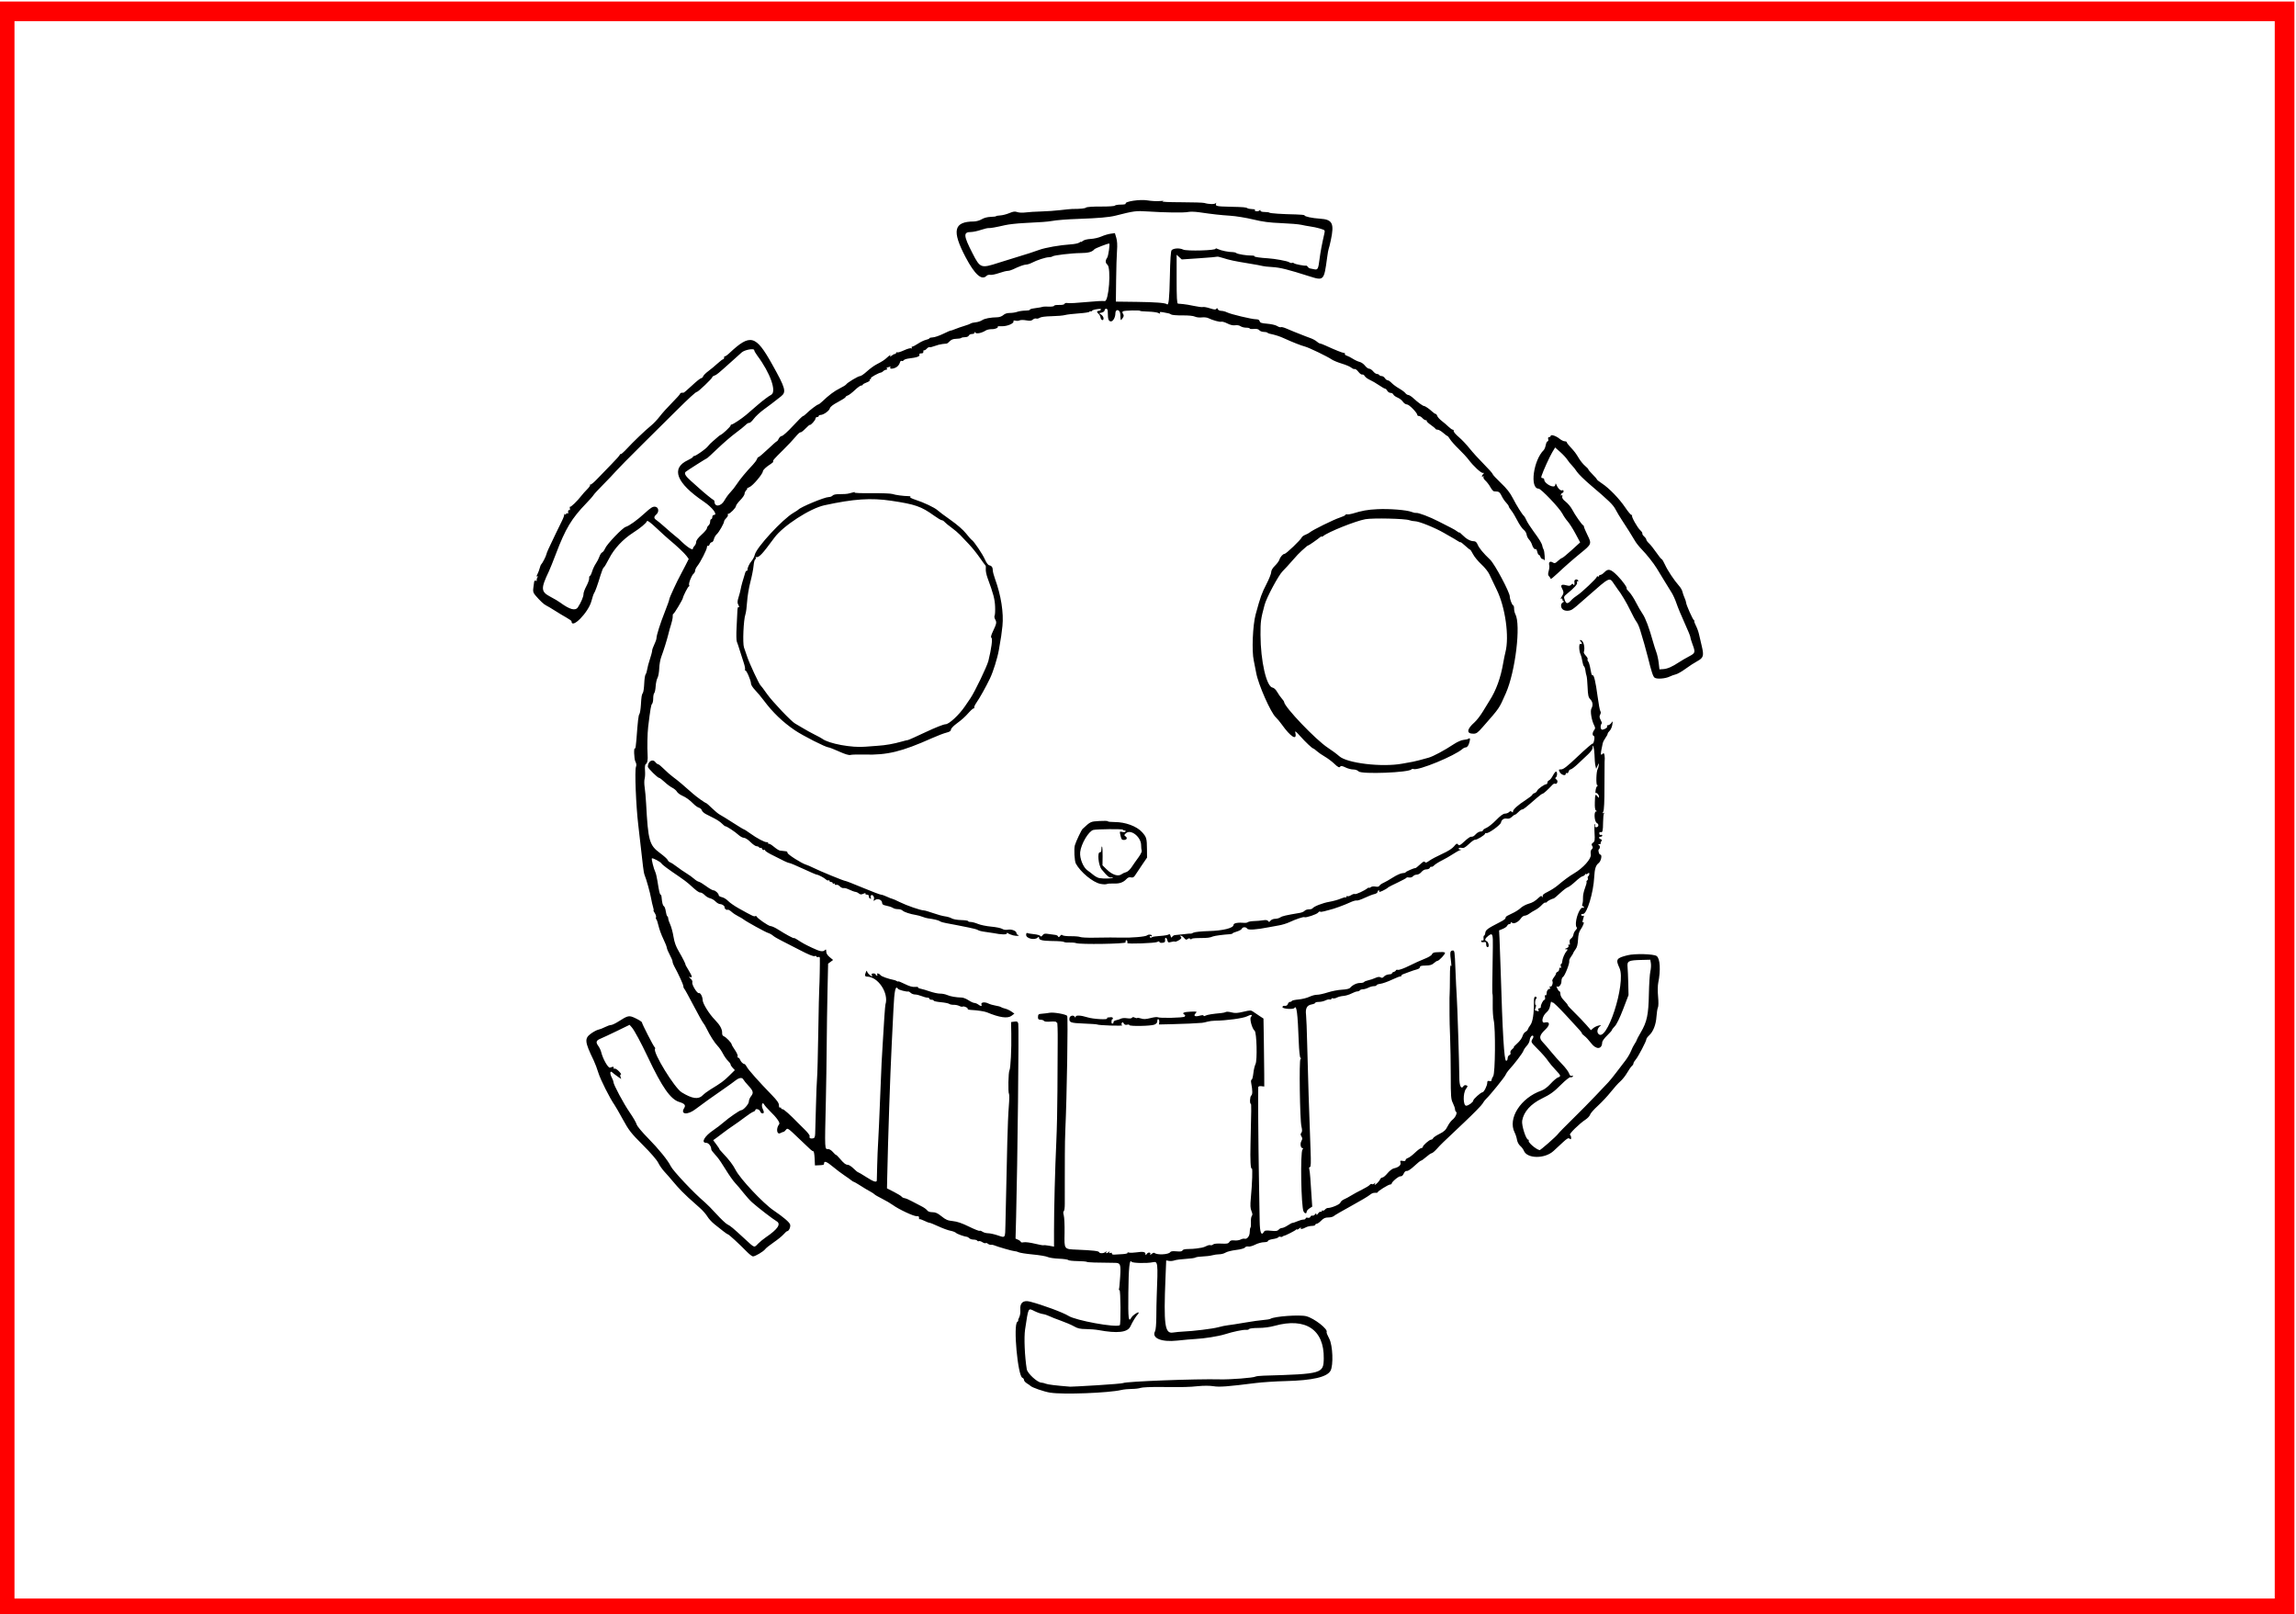<?xml version="1.0" encoding="UTF-8" standalone="no"?>
<!-- Created with Inkscape (http://www.inkscape.org/) -->

<svg
   width="124.469mm"
   height="87.486mm"
   viewBox="0 0 124.469 87.486"
   version="1.1"
   id="svg1"
   xml:space="preserve"
   sodipodi:docname="One piece.svg"
   inkscape:version="1.3.2 (091e20e, 2023-11-25, custom)"
   xmlns:inkscape="http://www.inkscape.org/namespaces/inkscape"
   xmlns:sodipodi="http://sodipodi.sourceforge.net/DTD/sodipodi-0.dtd"
   xmlns="http://www.w3.org/2000/svg"
   xmlns:svg="http://www.w3.org/2000/svg"><sodipodi:namedview
     id="namedview1"
     pagecolor="#ffffff"
     bordercolor="#666666"
     borderopacity="1.0"
     inkscape:showpageshadow="2"
     inkscape:pageopacity="0.0"
     inkscape:pagecheckerboard="0"
     inkscape:deskcolor="#d1d1d1"
     inkscape:document-units="mm"
     inkscape:zoom="1.4022026"
     inkscape:cx="155.46969"
     inkscape:cy="103.05216"
     inkscape:window-width="1920"
     inkscape:window-height="1001"
     inkscape:window-x="-9"
     inkscape:window-y="-9"
     inkscape:window-maximized="1"
     inkscape:current-layer="g1"><inkscape:page
       x="0"
       y="0"
       width="124.469"
       height="87.486"
       id="page20"
       margin="0"
       bleed="0" /><inkscape:page
       x="178.643"
       y="-52.301"
       width="215.9"
       height="279.4"
       id="page21"
       margin="0"
       bleed="0" /></sodipodi:namedview><defs
     id="defs1" /><g
     inkscape:label="Calque 1"
     inkscape:groupmode="layer"
     id="layer1"
     transform="translate(-41.357,-52.301)" /><g
     id="g1"
     inkscape:groupmode="layer"
     inkscape:label="1"
     transform="matrix(0.265,0,0,0.265,178.643,-52.301)"><path
       style="fill:#000000"
       d="m -459.258,482.203 c -1.358,-0.231 -3.763,-1.061 -4.068,-1.404 -0.06,-0.068 -0.382,-0.293 -0.715,-0.5 -0.333,-0.207 -0.605,-0.522 -0.605,-0.701 0,-0.178 -0.148,-0.38 -0.328,-0.448 -0.944,-0.355 -1.902,-10.79 -1.049,-11.426 0.199,-0.148 0.29,-0.269 0.203,-0.269 -0.087,0 -0.009,-0.282 0.173,-0.626 0.198,-0.374 0.298,-1.002 0.25,-1.559 -0.126,-1.456 0.59,-2.056 2.013,-1.687 2.542,0.66 6.762,2.225 7.849,2.912 1.488,0.94 9.616,2.423 10.48,1.912 0.235,-0.139 0.184,-7.19 -0.052,-7.19 -0.12,0 -0.172,-0.073 -0.117,-0.161 0.056,-0.089 0.169,-1.242 0.252,-2.564 0.162,-2.587 0.062,-2.842 -1.117,-2.849 -3.707,-0.021 -5.514,-0.084 -5.695,-0.199 -0.122,-0.077 -0.997,-0.15 -1.946,-0.162 -0.949,-0.012 -1.79,-0.109 -1.869,-0.217 -0.079,-0.107 -0.935,-0.229 -1.901,-0.27 -0.966,-0.041 -2.005,-0.199 -2.309,-0.351 -0.304,-0.152 -1.667,-0.382 -3.03,-0.511 -1.363,-0.129 -2.667,-0.334 -2.899,-0.456 -0.232,-0.121 -0.602,-0.22 -0.823,-0.22 -0.366,0 -3.456,-0.888 -4.244,-1.22 -0.181,-0.076 -0.461,-0.118 -0.621,-0.092 -0.16,0.026 -0.435,-0.07 -0.61,-0.212 -0.175,-0.142 -0.383,-0.196 -0.461,-0.12 -0.078,0.076 -0.375,-0.011 -0.66,-0.193 -0.285,-0.183 -0.608,-0.278 -0.717,-0.212 -0.109,0.066 -0.261,0.022 -0.337,-0.099 -0.076,-0.12 -0.409,-0.219 -0.741,-0.219 -0.331,0 -0.726,-0.121 -0.877,-0.269 -0.151,-0.148 -0.344,-0.276 -0.429,-0.284 -0.575,-0.056 -2.053,-0.583 -2.293,-0.818 -0.16,-0.156 -0.679,-0.355 -1.154,-0.443 -0.475,-0.087 -1.576,-0.489 -2.447,-0.893 -0.871,-0.404 -1.695,-0.735 -1.833,-0.735 -0.137,0 -0.629,-0.189 -1.093,-0.421 -0.464,-0.232 -0.895,-0.37 -0.959,-0.308 -0.063,0.062 -0.1,-0.063 -0.082,-0.278 0.024,-0.286 -0.101,-0.377 -0.469,-0.338 -0.563,0.059 -3.703,-1.408 -4.884,-2.281 -0.423,-0.313 -1.412,-0.892 -2.199,-1.288 -0.787,-0.396 -1.48,-0.794 -1.54,-0.884 -0.06,-0.09 -0.444,-0.347 -0.853,-0.571 -0.804,-0.44 -0.98,-0.546 -2.385,-1.433 -0.512,-0.323 -0.989,-0.587 -1.06,-0.587 -0.071,0 -0.268,-0.121 -0.437,-0.269 -0.169,-0.148 -0.816,-0.608 -1.437,-1.022 -0.621,-0.414 -1.679,-1.213 -2.35,-1.775 -1.253,-1.05 -1.811,-1.265 -1.811,-0.699 0,0.331 -0.073,0.355 -1.209,0.403 l -0.66,0.028 -0.065,-1.452 c -0.036,-0.799 -0.152,-1.452 -0.259,-1.452 -0.243,0 -0.328,-0.075 -3.043,-2.681 -2.125,-2.041 -2.248,-2.123 -2.548,-1.721 -0.174,0.232 -0.398,0.426 -0.498,0.43 -0.1,0.004 -0.392,0.122 -0.648,0.261 -0.749,0.408 -0.943,-0.971 -0.256,-1.819 0.24,-0.296 -0.498,-1.337 -1.941,-2.736 -0.497,-0.482 -1.01,-1.07 -1.14,-1.307 -0.355,-0.649 -0.627,0.169 -0.294,0.884 0.33,0.709 0.314,0.944 -0.066,0.944 -0.173,0 -0.378,-0.194 -0.455,-0.43 -0.137,-0.423 -0.989,-0.621 -0.989,-0.23 0,0.11 -0.183,0.257 -0.407,0.327 -0.224,0.07 -0.991,0.571 -1.704,1.115 -0.713,0.544 -1.792,1.316 -2.396,1.717 -0.605,0.401 -1.504,1.043 -1.998,1.427 -0.494,0.384 -1.17,0.892 -1.503,1.129 l -0.604,0.43 0.679,0.914 c 0.374,0.503 0.641,0.914 0.594,0.914 -0.047,0 0.274,0.379 0.713,0.842 1.306,1.377 2.06,2.369 2.605,3.429 0.942,1.832 5.622,6.81 7.775,8.271 2.017,1.368 3.243,2.419 3.374,2.891 0.133,0.479 -0.254,1.347 -0.6,1.347 -0.1,0 -0.428,0.287 -0.729,0.637 -0.302,0.351 -1.21,1.09 -2.02,1.643 -0.809,0.553 -1.6,1.185 -1.756,1.403 -0.341,0.475 -2.038,1.479 -2.499,1.479 -0.18,0 -0.772,-0.46 -1.318,-1.022 -1.403,-1.446 -3.636,-3.496 -3.808,-3.496 -0.08,0 -0.51,-0.289 -0.955,-0.641 -0.445,-0.353 -1.254,-0.993 -1.796,-1.424 -0.543,-0.431 -1.196,-1.143 -1.452,-1.584 -0.256,-0.441 -0.947,-1.228 -1.537,-1.749 -2.29,-2.025 -2.79,-2.486 -3.711,-3.421 -0.524,-0.532 -1.35,-1.452 -1.835,-2.044 -0.485,-0.592 -1.246,-1.463 -1.691,-1.936 -0.445,-0.473 -1.02,-1.296 -1.276,-1.828 -0.281,-0.582 -1.54,-2.039 -3.161,-3.657 -2.399,-2.395 -2.842,-2.959 -4.048,-5.163 -0.745,-1.361 -1.525,-2.717 -1.734,-3.014 -0.959,-1.364 -2.887,-5.198 -3.298,-6.558 -0.25,-0.828 -0.69,-1.989 -0.976,-2.581 -1.844,-3.806 -1.906,-4.471 -0.511,-5.476 0.514,-0.37 1.182,-0.721 1.484,-0.78 0.302,-0.059 0.916,-0.297 1.363,-0.529 0.447,-0.232 0.994,-0.422 1.214,-0.422 0.221,0 0.894,-0.315 1.496,-0.699 2.033,-1.299 2.186,-1.327 3.591,-0.651 0.683,0.328 1.243,0.694 1.246,0.812 0.006,0.303 2.372,4.918 2.607,5.085 0.106,0.075 0.137,0.226 0.069,0.335 -0.464,0.735 3.985,7.986 5.455,8.89 2.142,1.317 3.423,1.501 4.287,0.614 0.302,-0.31 0.995,-0.835 1.539,-1.166 2.258,-1.374 2.793,-1.765 3.895,-2.853 l 1.157,-1.141 -0.437,-0.459 c -0.24,-0.253 -0.437,-0.569 -0.437,-0.704 0,-0.135 -0.234,-0.46 -0.521,-0.723 -0.287,-0.263 -0.756,-0.934 -1.044,-1.489 -0.288,-0.556 -0.771,-1.259 -1.073,-1.562 -0.605,-0.607 -1.624,-2.202 -2.256,-3.532 -0.224,-0.471 -0.54,-1.004 -0.703,-1.183 -0.163,-0.18 -1.054,-1.779 -1.98,-3.553 -0.926,-1.775 -1.777,-3.319 -1.891,-3.431 -0.114,-0.112 -0.206,-0.366 -0.206,-0.563 0,-0.318 -1.016,-2.531 -1.884,-4.106 -0.173,-0.314 -0.315,-0.72 -0.315,-0.903 0,-0.183 -0.254,-0.797 -0.565,-1.365 -0.311,-0.568 -0.584,-1.227 -0.608,-1.463 -0.024,-0.237 -0.351,-1.059 -0.727,-1.828 -0.376,-0.769 -0.811,-1.959 -0.968,-2.645 -0.156,-0.686 -0.362,-1.294 -0.457,-1.351 -0.095,-0.058 -0.12,-0.239 -0.056,-0.403 0.064,-0.164 -0.05,-0.548 -0.255,-0.854 -0.204,-0.305 -0.318,-0.555 -0.252,-0.555 0.066,0 0.022,-0.315 -0.099,-0.699 -0.12,-0.385 -0.301,-1.183 -0.402,-1.775 -0.192,-1.123 -0.993,-3.99 -1.322,-4.732 -0.105,-0.237 -0.256,-1.059 -0.336,-1.828 -0.155,-1.488 -0.631,-5.653 -0.972,-8.497 -0.458,-3.828 -0.749,-11.078 -0.473,-11.789 0.143,-0.367 0.111,-0.698 -0.106,-1.108 -0.293,-0.552 -0.365,-3.124 -0.075,-2.665 0.072,0.114 0.198,-0.694 0.279,-1.795 0.289,-3.918 0.417,-5.018 0.615,-5.262 0.11,-0.136 0.245,-0.959 0.3,-1.828 0.118,-1.864 0.162,-2.127 0.423,-2.536 0.108,-0.17 0.227,-1.029 0.264,-1.908 0.037,-0.88 0.164,-1.714 0.282,-1.853 0.118,-0.139 0.261,-0.587 0.318,-0.996 0.057,-0.409 0.309,-1.356 0.56,-2.106 0.251,-0.75 0.456,-1.53 0.456,-1.734 0,-0.204 0.198,-0.771 0.44,-1.261 0.242,-0.49 0.443,-1.065 0.446,-1.277 0.011,-0.645 0.775,-3.055 1.726,-5.442 0.495,-1.242 0.901,-2.391 0.903,-2.553 0.003,-0.282 1.601,-3.737 2.35,-5.083 0.198,-0.355 0.643,-1.208 0.99,-1.896 l 0.631,-1.251 -0.421,-0.579 c -0.418,-0.574 -2.095,-2.156 -3.555,-3.353 -0.419,-0.343 -1.593,-1.408 -2.61,-2.366 -1.233,-1.163 -1.883,-1.642 -1.953,-1.442 -0.145,0.416 -1.339,1.413 -2.847,2.379 -2.097,1.343 -3.886,3.271 -4.92,5.303 -0.505,0.993 -0.995,1.805 -1.088,1.805 -0.093,0 -0.382,0.702 -0.642,1.56 -0.61,2.017 -1.122,3.44 -1.335,3.711 -0.093,0.118 -0.335,0.841 -0.537,1.605 -0.616,2.331 -4.069,5.832 -4.069,4.126 0,-0.097 -0.47,-0.437 -1.044,-0.756 -0.574,-0.318 -1.638,-0.959 -2.364,-1.424 -0.726,-0.465 -1.517,-0.935 -1.759,-1.044 -0.463,-0.21 -1.308,-0.999 -2.223,-2.076 -0.45,-0.53 -0.526,-0.799 -0.425,-1.506 0.068,-0.473 0.143,-1.032 0.168,-1.242 0.029,-0.244 0.165,-0.337 0.376,-0.258 0.182,0.068 0.263,0.058 0.18,-0.023 -0.083,-0.081 -0.045,-0.34 0.084,-0.575 0.176,-0.321 0.169,-0.389 -0.026,-0.271 -0.169,0.102 -0.149,-0.059 0.057,-0.458 0.174,-0.338 0.388,-0.905 0.475,-1.258 0.087,-0.354 0.225,-0.693 0.306,-0.753 0.202,-0.15 0.997,-1.695 1.048,-2.037 0.023,-0.152 0.217,-0.652 0.43,-1.111 0.849,-1.82 2.162,-4.554 2.744,-5.711 0.337,-0.671 0.548,-1.292 0.468,-1.379 -0.08,-0.087 -0.022,-0.089 0.13,-0.004 0.151,0.085 0.275,0.046 0.275,-0.086 0,-0.132 0.101,-0.179 0.225,-0.104 0.124,0.075 0.211,0.057 0.194,-0.041 -0.076,-0.427 0.037,-0.73 0.229,-0.615 0.116,0.07 0.168,-0.081 0.117,-0.339 -0.05,-0.256 -0.039,-0.413 0.026,-0.35 0.137,0.134 1.493,-1.173 2.288,-2.205 0.302,-0.392 0.867,-1.025 1.255,-1.407 0.388,-0.381 0.635,-0.762 0.55,-0.846 -0.086,-0.084 -0.048,-0.12 0.084,-0.081 0.132,0.039 0.775,-0.501 1.429,-1.2 0.654,-0.7 1.956,-2.044 2.893,-2.987 0.937,-0.943 1.704,-1.815 1.704,-1.937 0,-0.122 0.06,-0.163 0.133,-0.091 0.073,0.072 0.642,-0.418 1.264,-1.089 1.39,-1.499 3.768,-3.77 5.002,-4.778 0.507,-0.414 1.301,-1.254 1.764,-1.867 0.463,-0.613 1.586,-1.861 2.495,-2.774 0.909,-0.913 1.654,-1.743 1.654,-1.844 0,-0.167 0.32,-0.265 0.697,-0.214 0.081,0.011 0.865,-0.655 1.743,-1.48 0.877,-0.825 1.72,-1.5 1.871,-1.5 0.152,0 0.335,-0.169 0.406,-0.376 0.072,-0.207 0.548,-0.685 1.059,-1.063 0.511,-0.377 1.358,-1.079 1.882,-1.56 0.524,-0.48 1.044,-0.873 1.154,-0.873 0.111,0 0.201,-0.161 0.201,-0.359 0,-0.197 0.056,-0.304 0.124,-0.237 0.068,0.067 0.501,-0.232 0.961,-0.663 4.273,-4.007 5.37,-3.725 8.709,2.239 2.788,4.979 2.989,5.708 1.829,6.623 -1.756,1.385 -2.132,1.672 -3.48,2.654 -0.782,0.57 -1.722,1.442 -2.089,1.937 -0.367,0.496 -0.78,0.866 -0.918,0.822 -0.138,-0.044 -0.464,0.142 -0.723,0.412 -0.26,0.27 -1.182,1.014 -2.049,1.652 -0.867,0.638 -2.515,2.055 -3.661,3.15 -1.146,1.094 -2.117,1.99 -2.158,1.99 -0.109,0 -4.08,2.522 -4.405,2.798 -0.376,0.319 -0.046,0.888 1.1,1.895 0.496,0.436 1.219,1.083 1.607,1.438 0.996,0.911 2.763,2.353 2.988,2.438 0.104,0.039 0.189,0.173 0.189,0.297 0,1.206 1.331,1.062 2.046,-0.22 0.31,-0.555 0.853,-1.3 1.208,-1.655 0.355,-0.355 0.933,-1.089 1.284,-1.632 0.632,-0.977 1.952,-2.57 3.311,-3.996 0.387,-0.406 0.764,-0.927 0.839,-1.158 0.075,-0.231 0.224,-0.42 0.332,-0.42 0.108,0 0.962,-0.726 1.899,-1.613 0.937,-0.887 1.766,-1.613 1.843,-1.613 0.077,0 0.252,-0.242 0.39,-0.538 0.138,-0.296 0.426,-0.545 0.64,-0.554 0.214,-0.009 1.23,-0.928 2.258,-2.043 1.028,-1.114 1.956,-2.026 2.064,-2.027 0.107,-5.7e-4 0.404,-0.219 0.66,-0.485 0.615,-0.641 2.241,-1.882 2.464,-1.882 0.097,0 0.479,-0.289 0.848,-0.643 1.326,-1.27 2.449,-2.107 3.569,-2.659 0.626,-0.309 1.206,-0.668 1.288,-0.799 0.236,-0.374 2.461,-1.707 2.848,-1.707 0.192,0 0.816,-0.425 1.385,-0.945 0.569,-0.52 1.431,-1.154 1.914,-1.409 1.32,-0.697 1.683,-0.933 2.251,-1.464 0.572,-0.534 0.831,-0.63 0.583,-0.215 -0.088,0.148 0.037,0.1 0.279,-0.108 0.242,-0.207 0.556,-0.376 0.697,-0.376 0.142,0 0.258,-0.103 0.258,-0.228 0,-0.125 0.096,-0.17 0.214,-0.099 0.118,0.071 0.76,-0.123 1.426,-0.432 0.667,-0.309 1.328,-0.491 1.469,-0.406 0.16,0.097 0.197,0.062 0.1,-0.093 -0.086,-0.137 -0.042,-0.248 0.099,-0.248 0.141,0 0.681,-0.281 1.2,-0.624 0.519,-0.343 1.251,-0.689 1.626,-0.77 0.375,-0.081 0.682,-0.221 0.682,-0.312 0,-0.091 0.307,-0.174 0.683,-0.184 0.375,-0.01 1.34,-0.339 2.144,-0.73 0.804,-0.391 1.486,-0.686 1.517,-0.657 0.031,0.03 0.427,-0.101 0.879,-0.291 0.453,-0.19 1.318,-0.491 1.923,-0.67 0.605,-0.179 1.198,-0.402 1.319,-0.497 0.121,-0.095 0.566,-0.202 0.989,-0.237 0.423,-0.035 1.023,-0.231 1.332,-0.436 0.53,-0.35 1.657,-0.562 3.189,-0.6 0.37,-0.009 0.886,-0.21 1.145,-0.447 0.308,-0.281 0.776,-0.43 1.346,-0.43 0.481,0 1.151,-0.103 1.488,-0.228 0.338,-0.126 1.082,-0.239 1.653,-0.252 0.572,-0.013 0.995,-0.093 0.941,-0.179 -0.054,-0.086 0.321,-0.212 0.835,-0.281 0.994,-0.133 1.743,-0.266 1.923,-0.342 0.06,-0.026 0.58,-0.031 1.154,-0.011 0.574,0.019 1.044,-0.058 1.044,-0.171 0,-0.113 0.457,-0.191 1.016,-0.173 0.628,0.021 1.055,-0.067 1.119,-0.231 0.062,-0.159 0.336,-0.22 0.688,-0.153 0.322,0.061 2.037,-0.033 3.811,-0.209 1.774,-0.176 3.442,-0.264 3.705,-0.197 0.854,0.218 1.379,-6.79 0.559,-7.456 -0.426,-0.346 -0.44,-0.859 -0.038,-1.42 0.247,-0.345 0.607,-2.896 0.409,-2.895 -0.349,0.002 -2.859,0.975 -3.024,1.173 -0.459,0.549 -1.232,0.764 -2.789,0.776 -1.867,0.014 -5.564,0.451 -5.805,0.687 -0.091,0.089 -0.42,0.164 -0.733,0.168 -0.644,0.008 -2.421,0.588 -3.47,1.133 -0.387,0.201 -0.903,0.366 -1.147,0.366 -0.43,0 -1.452,0.371 -2.73,0.989 -0.342,0.166 -0.83,0.302 -1.085,0.302 -0.254,0 -1.047,0.203 -1.762,0.451 -0.715,0.248 -1.518,0.411 -1.785,0.361 -0.267,-0.05 -0.608,0.037 -0.757,0.194 -0.979,1.025 -2.414,-0.249 -4.285,-3.805 -2.862,-5.436 -2.434,-7.28 1.696,-7.306 0.475,-0.003 1.185,-0.206 1.601,-0.457 0.463,-0.28 1.162,-0.464 1.84,-0.484 0.601,-0.018 1.093,-0.081 1.094,-0.14 7.6e-4,-0.059 0.38,-0.128 0.843,-0.154 0.463,-0.025 1.305,-0.24 1.871,-0.478 0.813,-0.341 1.154,-0.385 1.626,-0.209 0.338,0.126 1.07,0.158 1.688,0.075 0.6,-0.081 2.037,-0.171 3.193,-0.2 1.156,-0.029 2.943,-0.155 3.97,-0.28 1.028,-0.125 2.091,-0.228 2.364,-0.23 1.779,-0.01 2.617,-0.095 2.858,-0.29 0.161,-0.131 1.414,-0.216 3.016,-0.206 1.534,0.01 2.798,-0.073 2.871,-0.189 0.072,-0.114 0.625,-0.206 1.23,-0.206 0.605,0 1.046,-0.084 0.981,-0.187 -0.282,-0.447 2.928,-0.936 4.444,-0.678 0.8,0.136 1.954,0.197 2.564,0.134 0.729,-0.075 0.921,-0.054 0.559,0.062 -0.324,0.104 1.22,0.179 3.764,0.184 2.372,0.005 4.517,0.072 4.767,0.149 0.878,0.273 2.131,0.299 2.318,0.049 0.12,-0.161 0.144,-0.12 0.068,0.115 -0.157,0.479 0.154,0.546 2.826,0.607 2.859,0.065 3.265,0.099 3.599,0.301 0.153,0.093 0.617,0.178 1.031,0.189 0.414,0.011 0.646,0.085 0.516,0.164 -0.139,0.084 -0.054,0.189 0.204,0.255 0.242,0.062 0.547,0.008 0.678,-0.121 0.171,-0.168 0.238,-0.161 0.238,0.025 0,0.156 0.334,0.258 0.843,0.258 0.464,0 0.907,0.063 0.986,0.14 0.149,0.146 2.558,0.306 5.481,0.364 0.937,0.019 1.704,0.103 1.704,0.187 5.7e-4,0.246 1.527,0.574 3.152,0.678 2.573,0.165 2.966,0.945 2.224,4.423 -0.187,0.879 -0.385,1.667 -0.439,1.753 -0.054,0.085 -0.2,0.915 -0.324,1.844 -0.626,4.668 -0.664,4.707 -3.649,3.755 -4.334,-1.382 -5.963,-1.788 -7.548,-1.88 -0.913,-0.053 -1.809,-0.149 -1.99,-0.214 -0.181,-0.064 -1.468,-0.302 -2.858,-0.527 -2.897,-0.47 -3.875,-0.678 -5.312,-1.133 -0.563,-0.178 -1.059,-0.29 -1.102,-0.248 -0.043,0.042 -1.696,0.186 -3.674,0.32 l -3.596,0.244 -0.524,-0.481 -0.524,-0.481 v 4.985 c 0,3.829 0.064,4.992 0.275,5.015 0.151,0.017 0.621,0.058 1.044,0.091 0.423,0.034 1.447,0.207 2.275,0.386 0.828,0.178 1.632,0.277 1.787,0.219 0.155,-0.058 0.799,0.059 1.43,0.261 0.891,0.285 1.185,0.308 1.315,0.102 0.125,-0.198 0.201,-0.178 0.301,0.076 0.074,0.189 0.386,0.341 0.701,0.341 0.312,0 0.841,0.138 1.175,0.307 0.761,0.385 5.082,1.414 5.938,1.414 0.435,0 0.671,0.126 0.744,0.399 0.086,0.321 0.388,0.421 1.565,0.513 0.802,0.063 1.708,0.275 2.014,0.471 0.306,0.196 0.649,0.3 0.763,0.231 0.114,-0.069 0.63,0.062 1.148,0.29 0.808,0.356 1.979,0.83 3.8,1.539 0.242,0.094 0.786,0.298 1.209,0.454 0.423,0.155 0.961,0.456 1.196,0.667 0.234,0.211 0.52,0.384 0.636,0.384 0.115,0 0.616,0.187 1.113,0.415 2.011,0.924 3.502,1.521 3.801,1.521 0.174,0 0.259,0.09 0.19,0.2 -0.069,0.11 0.097,0.269 0.369,0.353 0.272,0.085 0.843,0.376 1.267,0.648 0.425,0.272 1.051,0.56 1.391,0.641 0.34,0.081 0.829,0.426 1.086,0.766 0.257,0.34 0.64,0.619 0.85,0.619 0.21,0 0.577,0.242 0.815,0.538 0.238,0.296 0.585,0.538 0.773,0.538 0.187,0 0.401,0.097 0.476,0.215 0.075,0.118 0.304,0.215 0.51,0.215 0.206,0 0.497,0.194 0.648,0.43 0.151,0.237 0.405,0.43 0.564,0.43 0.159,0 0.529,0.251 0.823,0.558 0.293,0.307 0.978,0.811 1.522,1.12 0.544,0.309 1.119,0.736 1.277,0.948 0.158,0.212 0.433,0.385 0.612,0.385 0.179,0 0.66,0.315 1.07,0.699 0.824,0.773 1.902,1.556 2.144,1.558 0.225,0.002 1.054,0.568 1.655,1.131 0.285,0.266 0.605,0.484 0.713,0.484 0.107,0 0.256,0.187 0.33,0.416 0.074,0.229 0.492,0.689 0.928,1.022 0.436,0.333 1.065,0.872 1.397,1.197 0.332,0.325 0.717,0.592 0.855,0.592 0.138,0 0.222,0.129 0.187,0.286 -0.035,0.158 0.43,0.704 1.035,1.214 0.605,0.51 1.594,1.554 2.199,2.319 0.605,0.765 1.916,2.207 2.913,3.205 0.998,0.998 1.814,1.917 1.814,2.042 0,0.126 0.752,0.94 1.67,1.81 1.215,1.151 1.89,2.009 2.474,3.151 0.778,1.518 1.951,3.384 2.276,3.619 0.087,0.063 0.306,0.451 0.486,0.86 0.18,0.41 0.826,1.423 1.436,2.251 1.289,1.75 1.747,2.514 1.833,3.054 0.034,0.213 0.142,0.514 0.24,0.668 0.098,0.154 0.204,0.783 0.235,1.398 0.031,0.615 0.013,0.997 -0.038,0.849 -0.052,-0.148 -0.228,-0.269 -0.391,-0.269 -0.163,0 -0.359,-0.194 -0.436,-0.43 -0.077,-0.237 -0.224,-0.43 -0.327,-0.43 -0.103,0 -0.253,-0.291 -0.333,-0.647 -0.08,-0.356 -0.225,-0.599 -0.322,-0.54 -0.23,0.139 -0.57,-0.285 -0.775,-0.964 -0.089,-0.296 -0.354,-0.743 -0.589,-0.994 -0.235,-0.251 -0.454,-0.708 -0.487,-1.016 -0.034,-0.308 -0.306,-0.748 -0.606,-0.979 -0.3,-0.231 -0.882,-1.08 -1.293,-1.888 -0.411,-0.807 -0.974,-1.742 -1.251,-2.076 -0.277,-0.334 -0.503,-0.702 -0.503,-0.816 0,-0.114 -0.25,-0.47 -0.556,-0.79 -0.306,-0.32 -0.72,-0.945 -0.922,-1.389 -0.239,-0.526 -0.524,-0.818 -0.819,-0.839 -0.249,-0.018 -0.576,-0.043 -0.727,-0.056 -0.151,-0.013 -0.478,-0.395 -0.727,-0.849 -0.249,-0.454 -0.703,-1.053 -1.01,-1.331 -0.33,-0.299 -0.491,-0.611 -0.394,-0.765 0.104,-0.165 0.071,-0.203 -0.09,-0.106 -0.339,0.205 -0.324,-0.145 0.021,-0.492 0.221,-0.222 0.21,-0.264 -0.055,-0.214 -0.362,0.068 -1.944,-1.397 -2.946,-2.729 -0.351,-0.466 -1.257,-1.447 -2.015,-2.181 -0.758,-0.733 -1.556,-1.629 -1.774,-1.99 -0.218,-0.361 -0.456,-0.656 -0.529,-0.656 -0.073,0 -0.465,-0.29 -0.872,-0.645 -0.406,-0.355 -0.911,-0.645 -1.121,-0.645 -0.21,0 -0.415,-0.081 -0.455,-0.18 -0.04,-0.099 -0.49,-0.473 -1,-0.832 -0.51,-0.358 -0.864,-0.713 -0.788,-0.788 0.076,-0.075 -0.004,-0.136 -0.178,-0.136 -0.175,0 -0.487,-0.194 -0.694,-0.43 -0.207,-0.237 -0.526,-0.43 -0.708,-0.43 -0.183,0 -0.332,-0.084 -0.332,-0.185 0,-0.452 -1.678,-2.179 -2.118,-2.18 -0.261,-4.6e-4 -0.634,-0.247 -0.842,-0.557 -0.205,-0.306 -0.699,-0.689 -1.098,-0.852 -0.399,-0.163 -0.784,-0.446 -0.855,-0.627 -0.071,-0.182 -0.327,-0.331 -0.569,-0.331 -0.241,0 -0.545,-0.194 -0.674,-0.43 -0.129,-0.237 -0.331,-0.43 -0.447,-0.43 -0.116,0 -0.682,-0.323 -1.256,-0.717 -0.575,-0.394 -1.415,-0.882 -1.866,-1.084 -0.452,-0.202 -0.923,-0.553 -1.048,-0.781 -0.124,-0.227 -0.353,-0.366 -0.507,-0.308 -0.154,0.058 -0.506,-0.193 -0.782,-0.558 -0.276,-0.365 -0.618,-0.622 -0.76,-0.571 -0.142,0.051 -0.457,-0.076 -0.698,-0.282 -0.242,-0.206 -1.111,-0.577 -1.932,-0.824 -0.821,-0.247 -1.761,-0.636 -2.089,-0.863 -0.843,-0.585 -4.644,-2.419 -5.433,-2.621 -0.793,-0.203 -2.655,-0.935 -4.222,-1.658 -0.977,-0.451 -1.83,-0.726 -3.083,-0.992 -0.148,-0.031 -0.337,-0.124 -0.421,-0.207 -0.084,-0.082 -0.421,-0.15 -0.749,-0.15 -0.328,0 -0.726,-0.154 -0.886,-0.341 -0.198,-0.233 -0.554,-0.317 -1.126,-0.263 -0.46,0.043 -0.837,0.003 -0.837,-0.089 0,-0.092 -0.327,-0.167 -0.728,-0.167 -0.4,0 -0.917,-0.136 -1.149,-0.301 -0.246,-0.176 -0.7,-0.257 -1.094,-0.194 -0.441,0.07 -0.993,-0.057 -1.601,-0.366 -0.51,-0.26 -1.064,-0.422 -1.231,-0.36 -0.302,0.113 -1.799,-0.3 -2.698,-0.746 -0.261,-0.129 -0.855,-0.189 -1.319,-0.132 -0.465,0.057 -1.092,-0.018 -1.394,-0.166 -0.33,-0.161 -1.342,-0.26 -2.529,-0.247 -1.089,0.012 -2.127,-0.068 -2.309,-0.179 -0.365,-0.223 -0.406,-0.234 -1.628,-0.451 -0.662,-0.117 -0.82,-0.09 -0.688,0.118 0.134,0.213 0.07,0.218 -0.3,0.024 -0.259,-0.136 -1.21,-0.266 -2.113,-0.29 -0.903,-0.024 -1.643,-0.092 -1.644,-0.151 -0.003,-0.162 -3.206,-0.082 -3.487,0.087 -0.178,0.108 -0.177,0.253 0.005,0.538 0.195,0.305 0.17,0.501 -0.114,0.898 -0.395,0.551 -0.388,0.563 -0.452,-0.814 -0.047,-1.031 -1.011,-1.193 -1.011,-0.17 0,0.776 -0.462,1.611 -0.891,1.611 -0.479,0 -0.648,-0.424 -0.648,-1.631 0,-0.701 -0.086,-0.95 -0.33,-0.95 -0.181,0 -0.33,0.143 -0.33,0.319 0,0.175 -0.252,0.381 -0.561,0.456 l -0.561,0.138 0.451,0.309 c 0.248,0.17 0.451,0.505 0.451,0.745 0,0.568 -0.528,0.404 -0.618,-0.193 -0.037,-0.248 -0.211,-0.567 -0.385,-0.709 -0.406,-0.33 -0.406,-0.635 2.2e-4,-0.635 0.174,0 0.384,-0.107 0.467,-0.238 0.106,-0.167 -0.136,-0.199 -0.812,-0.106 -0.529,0.072 -0.995,0.228 -1.036,0.347 -0.041,0.118 -0.164,0.161 -0.275,0.094 -0.111,-0.067 -0.201,-0.033 -0.201,0.075 0,0.108 -0.979,0.263 -2.174,0.344 -1.196,0.081 -2.489,0.235 -2.874,0.343 -0.385,0.108 -1.608,0.214 -2.718,0.235 -1.233,0.024 -2.177,0.147 -2.428,0.317 -0.226,0.153 -0.551,0.226 -0.723,0.161 -0.172,-0.065 -0.482,0.032 -0.689,0.214 -0.294,0.258 -0.594,0.292 -1.363,0.153 -0.542,-0.098 -1.145,-0.095 -1.339,0.007 -0.194,0.101 -0.57,0.129 -0.837,0.06 -0.333,-0.085 -0.464,-0.035 -0.42,0.159 0.097,0.426 -1.336,1.014 -2.387,0.979 -0.51,-0.017 -0.89,0.005 -0.845,0.049 0.237,0.232 -0.49,0.569 -1.184,0.549 -0.438,-0.013 -1.007,0.112 -1.264,0.276 -0.8,0.512 -1.905,0.745 -2.101,0.443 -0.137,-0.211 -0.173,-0.21 -0.176,0.003 -0.002,0.148 -0.24,0.269 -0.53,0.269 -0.289,0 -0.583,0.145 -0.653,0.323 -0.072,0.183 -0.399,0.323 -0.756,0.323 -0.346,0 -0.704,0.073 -0.795,0.161 -0.091,0.089 -0.552,0.167 -1.026,0.175 -0.59,0.009 -1.002,0.161 -1.31,0.484 -0.246,0.259 -0.518,0.479 -0.604,0.489 -0.086,0.01 -0.487,0.052 -0.892,0.092 -0.404,0.041 -1.128,0.227 -1.609,0.415 -0.48,0.188 -0.952,0.294 -1.049,0.235 -0.097,-0.059 -0.351,0.083 -0.565,0.314 -0.214,0.231 -0.463,0.375 -0.554,0.32 -0.091,-0.055 -0.152,0.068 -0.136,0.274 0.02,0.252 -0.123,0.369 -0.442,0.359 -0.279,-0.009 -0.431,0.09 -0.372,0.241 0.148,0.378 -0.44,0.595 -2.208,0.812 -0.47,0.058 -0.929,0.223 -1.02,0.367 -0.091,0.144 -0.273,0.198 -0.404,0.119 -0.138,-0.083 -0.296,0.082 -0.375,0.391 -0.075,0.294 -0.372,0.686 -0.658,0.869 -0.621,0.398 -1.519,0.456 -1.283,0.082 0.108,-0.172 0.037,-0.206 -0.225,-0.108 -0.211,0.079 -0.431,0.144 -0.489,0.144 -0.058,0 -0.044,0.097 0.031,0.215 0.075,0.118 10e-4,0.215 -0.163,0.215 -0.164,0 -0.422,0.121 -0.574,0.269 -0.151,0.148 -0.344,0.278 -0.429,0.288 -0.526,0.066 -2.231,1.009 -2.125,1.176 0.07,0.112 0.018,0.203 -0.118,0.203 -0.135,0 -0.189,0.09 -0.119,0.2 0.07,0.11 -0.222,0.323 -0.647,0.473 -0.425,0.15 -0.773,0.351 -0.773,0.445 0,0.095 -0.145,0.172 -0.321,0.172 -0.177,0 -0.774,0.43 -1.327,0.956 -0.553,0.526 -1.2,1.016 -1.438,1.09 -0.238,0.074 -0.432,0.218 -0.432,0.32 0,0.102 -0.696,0.553 -1.548,1.003 -1.035,0.547 -1.589,0.978 -1.672,1.302 -0.132,0.515 -1.32,1.352 -1.918,1.352 -0.197,0 -0.359,0.097 -0.359,0.215 0,0.118 -0.148,0.215 -0.33,0.215 -0.181,0 -0.33,0.141 -0.33,0.313 0,0.317 -1.003,1.43 -1.155,1.282 -0.045,-0.044 -0.456,0.305 -0.912,0.777 -0.457,0.471 -0.909,0.809 -1.006,0.751 -0.097,-0.058 -0.551,0.353 -1.009,0.913 -0.458,0.561 -1.582,1.756 -2.498,2.656 -1.913,1.881 -2.233,2.253 -2.072,2.41 0.064,0.062 -0.165,0.287 -0.508,0.5 -0.89,0.552 -1.605,1.221 -1.609,1.506 -0.008,0.522 -2.031,2.915 -2.708,3.203 -0.387,0.165 -0.623,0.303 -0.523,0.308 0.099,0.005 0.025,0.161 -0.165,0.346 -0.19,0.186 -0.345,0.517 -0.345,0.735 0,0.219 -0.396,0.8 -0.879,1.293 -0.484,0.493 -0.879,1.036 -0.879,1.208 0,0.352 -1.214,1.589 -1.56,1.589 -0.124,0 -0.166,0.093 -0.094,0.207 0.072,0.114 -0.071,0.404 -0.317,0.645 -0.246,0.241 -0.448,0.538 -0.448,0.66 0,0.404 -1.044,2.244 -1.503,2.65 -0.248,0.219 -0.514,0.679 -0.591,1.022 -0.077,0.343 -0.274,0.623 -0.437,0.623 -0.164,0 -0.361,0.195 -0.438,0.433 -0.077,0.238 -0.232,0.378 -0.345,0.31 -0.112,-0.068 -0.204,0.056 -0.204,0.276 0,0.468 -1.312,3.04 -1.966,3.854 -0.249,0.31 -0.453,0.732 -0.453,0.938 0,0.206 -0.143,0.491 -0.318,0.633 -0.427,0.347 -1.085,2.069 -0.901,2.359 0.081,0.127 0.055,0.232 -0.057,0.232 -0.166,0 -1.158,1.924 -1.231,2.388 -0.056,0.353 -1.768,3.205 -1.924,3.205 -0.099,0 -0.166,0.218 -0.149,0.484 0.026,0.402 -0.166,1.218 -0.619,2.635 -0.038,0.118 -0.163,0.602 -0.279,1.076 -0.283,1.159 -0.997,3.439 -1.448,4.625 -0.202,0.532 -0.39,1.597 -0.417,2.366 -0.027,0.769 -0.185,1.64 -0.352,1.936 -0.167,0.296 -0.337,1.068 -0.377,1.716 -0.041,0.648 -0.17,1.272 -0.288,1.387 -0.118,0.115 -0.214,0.607 -0.214,1.092 0,0.485 -0.103,0.983 -0.23,1.107 -0.21,0.206 -0.35,1.026 -0.8,4.701 -0.158,1.288 -0.218,4.275 -0.116,5.7 0.076,1.055 -0.05,1.728 -0.359,1.915 -0.172,0.104 -0.232,0.558 -0.173,1.3 0.05,0.628 0.015,1.401 -0.079,1.72 -0.093,0.318 -0.089,1.105 0.01,1.748 0.099,0.643 0.232,2.137 0.296,3.32 0.413,7.646 0.656,8.51 2.847,10.124 0.793,0.584 1.499,1.221 1.568,1.415 0.069,0.194 0.296,0.41 0.504,0.479 0.208,0.069 0.823,0.469 1.367,0.888 0.544,0.419 1.426,1.027 1.959,1.35 0.533,0.323 1.237,0.829 1.564,1.125 0.327,0.296 0.762,0.567 0.967,0.604 0.205,0.036 0.886,0.447 1.514,0.913 0.628,0.466 1.3,0.848 1.493,0.848 0.388,10e-4 1.078,0.655 1.078,1.023 0,0.129 0.296,0.298 0.657,0.376 0.361,0.078 0.93,0.428 1.264,0.779 0.334,0.351 1.3,1.024 2.146,1.496 2.83,1.578 3.172,1.739 3.398,1.603 0.106,-0.064 0.225,-0.037 0.266,0.059 0.169,0.403 2.458,1.978 2.874,1.978 0.249,0 0.957,0.325 1.574,0.722 1.453,0.935 3.211,1.884 3.211,1.733 0,-0.065 0.273,0.058 0.606,0.273 1.234,0.797 1.517,0.953 3.052,1.686 1.671,0.798 2.252,0.904 2.675,0.491 0.205,-0.201 0.264,-0.133 0.264,0.304 0,0.368 0.243,0.761 0.702,1.14 l 0.702,0.578 -0.511,0.377 -0.511,0.377 -0.124,5.571 c -0.068,3.064 -0.143,8.088 -0.165,11.164 -0.023,3.076 -0.1,8.11 -0.171,11.186 -0.245,10.512 -0.271,10.003 0.512,10.003 0.224,0 0.639,0.269 0.921,0.598 0.283,0.329 0.574,0.595 0.647,0.592 0.073,-0.003 0.419,0.332 0.768,0.747 0.826,0.979 1.213,1.275 1.675,1.284 0.208,0.004 0.724,0.346 1.147,0.76 0.423,0.414 0.836,0.753 0.917,0.753 0.081,0 0.823,0.436 1.649,0.968 1.522,0.981 2.167,1.187 2.186,0.699 0.006,-0.148 0.04,-1.527 0.076,-3.065 0.036,-1.538 0.128,-3.764 0.206,-4.948 0.077,-1.183 0.251,-5.055 0.386,-8.605 0.135,-3.549 0.274,-6.889 0.31,-7.421 0.035,-0.532 0.137,-2.275 0.226,-3.872 0.239,-4.293 0.485,-7.823 0.562,-8.067 0.733,-2.316 -1.511,-5.7 -3.78,-5.7 -0.443,0 -0.498,-0.276 -0.195,-0.968 0.105,-0.24 0.196,-0.299 0.204,-0.133 0.008,0.164 0.228,0.478 0.489,0.699 0.573,0.486 0.65,0.499 0.486,0.079 -0.088,-0.224 0.015,-0.323 0.337,-0.323 0.255,0 0.463,0.097 0.463,0.215 0,0.118 0.105,0.215 0.233,0.215 0.128,0 0.172,-0.097 0.097,-0.215 -0.227,-0.359 0.372,-0.24 0.648,0.128 0.207,0.277 1.517,0.744 2.87,1.022 0.121,0.025 0.344,0.121 0.495,0.213 0.151,0.092 0.275,0.112 0.275,0.045 0,-0.068 0.609,0.177 1.353,0.545 0.929,0.459 1.578,0.642 2.073,0.586 0.396,-0.045 0.674,-0.009 0.617,0.082 -0.057,0.09 0.173,0.216 0.51,0.28 0.337,0.064 1.207,0.32 1.933,0.57 0.726,0.25 1.665,0.448 2.089,0.442 0.423,-0.007 1.071,0.122 1.44,0.287 0.648,0.288 1.79,0.487 2.982,0.519 0.316,0.008 0.938,0.257 1.384,0.553 0.445,0.296 0.979,0.541 1.185,0.545 0.206,0.004 0.567,0.149 0.802,0.323 0.539,0.399 0.803,0.404 0.65,0.013 -0.181,-0.462 0.626,-0.605 1.369,-0.243 0.36,0.176 1.045,0.38 1.523,0.453 0.478,0.073 0.967,0.208 1.088,0.299 0.121,0.091 0.511,0.233 0.866,0.316 0.355,0.083 0.927,0.347 1.27,0.586 l 0.624,0.434 -0.569,0.438 c -0.797,0.613 -2.444,0.386 -5.049,-0.698 -0.482,-0.2 -1.963,-0.425 -3.222,-0.489 -0.442,-0.022 -0.761,-0.109 -0.708,-0.191 0.134,-0.213 -0.762,-0.649 -1.017,-0.495 -0.116,0.07 -0.431,0.012 -0.701,-0.129 -0.269,-0.141 -0.788,-0.248 -1.152,-0.238 -0.364,0.01 -0.778,-0.075 -0.918,-0.189 -0.141,-0.114 -0.91,-0.268 -1.71,-0.341 -0.8,-0.073 -1.454,-0.216 -1.454,-0.317 0,-0.101 -0.198,-0.184 -0.44,-0.184 -0.242,0 -0.44,-0.097 -0.44,-0.215 0,-0.118 -0.186,-0.215 -0.413,-0.215 -0.227,0 -0.768,-0.145 -1.202,-0.323 -0.434,-0.177 -1.033,-0.323 -1.33,-0.323 -0.298,0 -0.691,-0.147 -0.875,-0.327 -0.184,-0.18 -0.413,-0.308 -0.51,-0.286 -0.379,0.086 -1.944,-0.322 -2.091,-0.546 -0.518,-0.785 -0.751,0.251 -0.939,4.17 -0.065,1.361 -0.223,4.555 -0.35,7.099 -0.325,6.492 -0.75,19.041 -0.926,27.301 l -0.048,2.24 1.42,0.724 c 0.781,0.398 1.49,0.835 1.576,0.97 0.086,0.135 0.368,0.278 0.627,0.317 0.26,0.039 0.935,0.328 1.502,0.643 0.567,0.315 1.426,0.764 1.91,0.998 0.484,0.234 1.009,0.605 1.167,0.825 0.192,0.267 0.558,0.4 1.103,0.4 0.626,0 1.06,0.197 1.862,0.846 0.865,0.699 1.264,0.867 2.305,0.971 0.879,0.087 1.872,0.426 3.294,1.125 1.119,0.55 2.097,0.939 2.173,0.865 0.075,-0.074 0.344,0.008 0.597,0.181 0.253,0.173 0.769,0.315 1.146,0.315 0.377,0 1.262,0.194 1.966,0.431 1.599,0.538 1.524,0.644 1.584,-2.222 0.066,-3.161 0.229,-10.394 0.38,-16.816 0.066,-2.839 0.208,-6.179 0.316,-7.421 0.107,-1.242 0.122,-2.355 0.032,-2.474 -0.217,-0.287 -0.134,-4.461 0.097,-4.826 0.232,-0.367 0.432,-4.379 0.372,-7.464 l -0.046,-2.395 0.671,-0.096 c 0.563,-0.081 0.692,-0.014 0.802,0.415 0.16,0.625 -0.152,28.798 -0.438,39.491 l -0.119,4.474 0.538,0.24 c 0.296,0.132 0.538,0.329 0.538,0.437 0,0.109 0.272,0.142 0.605,0.074 0.333,-0.068 1.347,0.06 2.254,0.284 0.907,0.224 1.712,0.37 1.79,0.324 0.077,-0.046 0.593,-0.002 1.145,0.099 l 1.005,0.184 -0.002,-3.262 c -0.002,-4.428 0.208,-12.586 0.47,-18.191 0.119,-2.544 0.222,-7.239 0.229,-10.433 0.007,-3.194 0.031,-7.662 0.052,-9.928 0.021,-2.266 -0.036,-4.076 -0.126,-4.021 -0.091,0.055 -0.165,0.013 -0.165,-0.092 0,-0.105 -0.531,-0.149 -1.181,-0.096 -0.732,0.059 -1.238,0.005 -1.332,-0.144 -0.083,-0.132 -0.393,-0.239 -0.688,-0.239 -0.39,0 -0.537,-0.117 -0.537,-0.43 0,-0.688 0.068,-0.75 0.879,-0.806 0.423,-0.029 1.097,-0.114 1.498,-0.188 0.817,-0.151 3.369,0.303 3.597,0.639 0.196,0.289 -0.07,16.677 -0.376,23.156 -0.059,1.242 -0.105,3.614 -0.104,5.27 0.002,1.656 -0.004,4.27 -0.013,5.808 -0.009,1.538 -0.009,3.42 -9.8e-4,4.182 0.008,0.762 -0.081,1.444 -0.199,1.515 -0.138,0.083 -0.14,0.395 -0.006,0.873 0.115,0.409 0.187,2.021 0.16,3.582 -0.059,3.417 -0.139,3.308 2.512,3.422 3.279,0.141 4.466,0.274 4.546,0.51 0.105,0.308 0.989,0.276 1.346,-0.048 0.237,-0.215 0.265,-0.215 0.141,0 -0.085,0.148 -0.07,0.269 0.034,0.269 0.104,0 0.322,-0.121 0.485,-0.269 0.24,-0.218 0.262,-0.211 0.118,0.037 -0.132,0.226 -0.084,0.27 0.185,0.169 0.224,-0.084 0.343,-0.036 0.311,0.125 -0.031,0.156 0.168,0.246 0.497,0.223 0.302,-0.021 1.062,-0.066 1.688,-0.099 0.626,-0.034 1.084,-0.148 1.017,-0.254 -0.067,-0.106 0.064,-0.135 0.291,-0.066 0.227,0.07 0.907,0.052 1.512,-0.039 1.36,-0.205 1.869,-0.113 1.869,0.337 0,0.297 0.044,0.289 0.296,-0.049 0.314,-0.421 0.918,-0.267 0.659,0.168 -0.083,0.14 0.047,0.084 0.289,-0.123 0.242,-0.207 0.509,-0.309 0.594,-0.227 0.479,0.468 2.899,0.356 3.219,-0.149 0.119,-0.189 0.522,-0.242 1.285,-0.17 0.802,0.075 1.143,0.025 1.224,-0.182 0.071,-0.182 0.496,-0.289 1.165,-0.292 0.579,-0.003 1.35,-0.052 1.712,-0.108 0.363,-0.056 0.857,-0.134 1.099,-0.172 0.242,-0.038 0.67,-0.192 0.952,-0.342 0.282,-0.15 0.64,-0.224 0.798,-0.165 0.157,0.059 0.401,-0.005 0.542,-0.143 0.158,-0.155 0.793,-0.223 1.662,-0.179 1.185,0.06 1.447,0.007 1.664,-0.332 0.193,-0.303 0.448,-0.381 1.023,-0.316 0.421,0.048 0.995,-0.032 1.274,-0.178 0.279,-0.146 0.637,-0.224 0.794,-0.173 0.518,0.169 1.077,-0.529 1.077,-1.346 0,-0.427 0.069,-0.844 0.154,-0.927 0.085,-0.083 0.126,-0.588 0.093,-1.123 -0.034,-0.535 0.046,-1.099 0.178,-1.254 0.174,-0.205 0.154,-0.48 -0.071,-1.01 -0.24,-0.566 -0.269,-1.163 -0.127,-2.665 0.283,-3.004 0.39,-6.129 0.206,-6.018 -0.26,0.157 -0.358,-1.658 -0.273,-5.061 0.175,-6.953 0.185,-8.174 0.071,-8.175 -0.267,-9.7e-4 -0.205,-1.472 0.072,-1.697 0.291,-0.237 0.291,-0.984 -7.5e-4,-2.551 -0.074,-0.396 -0.038,-0.699 0.083,-0.699 0.117,0 0.276,-0.583 0.352,-1.296 0.076,-0.713 0.275,-1.56 0.441,-1.882 0.394,-0.764 0.249,-6.492 -0.173,-6.824 -0.515,-0.406 -1.077,-2.45 -0.772,-2.809 0.445,-0.525 0.088,-0.583 -0.814,-0.133 -0.796,0.397 -4.239,0.861 -6.543,0.881 -0.473,0.004 -1.166,0.095 -1.539,0.203 -0.374,0.108 -0.877,0.214 -1.119,0.236 -1.107,0.101 -3.744,0.217 -6.156,0.272 l -2.638,0.06 0.066,-0.465 c 0.036,-0.256 -0.038,-0.528 -0.165,-0.604 -0.135,-0.082 -0.23,0.066 -0.23,0.359 0,0.34 -0.192,0.577 -0.605,0.746 -0.712,0.292 -5.112,0.369 -5.112,0.089 0,-0.106 -0.21,-0.138 -0.468,-0.072 -0.31,0.08 -0.541,-0.008 -0.685,-0.261 -0.174,-0.304 -0.255,-0.322 -0.4,-0.092 -0.109,0.172 -0.076,0.361 0.081,0.467 0.269,0.182 -4.814,0.021 -5.116,-0.162 -0.091,-0.055 -1.331,-0.143 -2.755,-0.195 -2.703,-0.099 -3.03,-0.222 -2.915,-1.098 0.067,-0.507 0.802,-0.707 1.071,-0.292 0.139,0.215 0.189,0.22 0.191,0.021 0.005,-0.378 1.029,-0.335 2.437,0.102 1.18,0.366 4.215,0.533 4.018,0.221 -0.056,-0.089 -0.022,-0.169 0.076,-0.179 0.098,-0.01 0.384,-0.041 0.636,-0.069 0.252,-0.028 0.458,0.072 0.458,0.224 0,0.151 -0.058,0.24 -0.128,0.197 -0.07,-0.043 -0.143,0.16 -0.161,0.45 -0.019,0.316 0.069,0.491 0.22,0.436 0.139,-0.05 0.228,-0.198 0.199,-0.329 -0.029,-0.131 0.218,-0.294 0.55,-0.363 0.332,-0.068 0.777,-0.216 0.989,-0.329 0.212,-0.112 0.769,-0.145 1.237,-0.071 0.528,0.083 0.908,0.043 1.002,-0.106 0.102,-0.161 0.28,-0.171 0.548,-0.031 0.219,0.114 0.455,0.152 0.525,0.083 0.07,-0.069 0.429,-0.022 0.797,0.104 0.504,0.172 0.973,0.151 1.898,-0.085 0.676,-0.172 1.325,-0.254 1.443,-0.183 0.397,0.24 5.285,0.137 5.545,-0.118 0.183,-0.179 0.164,-0.292 -0.074,-0.436 -0.531,-0.321 -0.059,-0.524 1.354,-0.58 1.291,-0.052 1.323,-0.04 0.964,0.348 -0.496,0.536 -0.124,0.739 0.863,0.473 0.488,-0.132 0.772,-0.133 0.772,-0.003 0,0.129 0.15,0.127 0.402,-0.005 0.365,-0.191 1.448,-0.367 3.236,-0.526 0.368,-0.033 0.786,-0.13 0.929,-0.217 0.143,-0.086 0.663,-0.051 1.156,0.079 0.717,0.189 1.202,0.163 2.42,-0.126 1.414,-0.336 1.56,-0.337 2.022,-0.009 0.274,0.194 0.857,0.588 1.297,0.876 l 0.799,0.522 0.072,4.369 c 0.04,2.403 0.076,5.531 0.081,6.951 l 0.008,2.581 -0.605,-0.069 c -0.382,-0.044 -0.613,0.035 -0.629,0.215 -0.061,0.727 0.02,11.779 0.133,18.047 0.069,3.836 0.141,8.025 0.159,9.309 0.033,2.354 0.34,3.14 0.867,2.22 0.164,-0.287 0.432,-0.328 1.463,-0.223 1.008,0.103 1.322,0.059 1.557,-0.219 0.163,-0.192 0.467,-0.348 0.678,-0.348 0.21,0 0.745,-0.241 1.189,-0.536 0.444,-0.295 0.878,-0.522 0.965,-0.505 0.087,0.017 0.526,-0.129 0.976,-0.325 0.45,-0.196 1.018,-0.356 1.264,-0.356 0.246,0 0.447,-0.108 0.447,-0.24 0,-0.132 0.191,-0.191 0.426,-0.131 0.254,0.065 0.476,-0.019 0.55,-0.208 0.068,-0.174 0.248,-0.276 0.399,-0.226 0.151,0.05 0.395,-0.063 0.543,-0.251 0.225,-0.287 0.269,-0.291 0.275,-0.025 0.005,0.212 0.121,0.158 0.352,-0.165 0.19,-0.265 0.437,-0.426 0.55,-0.358 0.113,0.068 0.205,0.016 0.205,-0.117 0,-0.132 0.088,-0.187 0.195,-0.123 0.107,0.065 0.317,-0.026 0.467,-0.202 0.149,-0.176 0.397,-0.32 0.549,-0.32 0.764,0 2.499,-0.733 2.596,-1.097 0.059,-0.219 0.388,-0.517 0.733,-0.663 0.345,-0.146 1.022,-0.511 1.506,-0.813 0.484,-0.302 1.472,-0.838 2.195,-1.192 0.724,-0.354 1.433,-0.789 1.576,-0.966 0.143,-0.177 0.333,-0.251 0.423,-0.163 0.089,0.087 0.314,0.039 0.5,-0.108 0.269,-0.213 0.304,-0.213 0.172,0.002 -0.091,0.148 -0.125,0.269 -0.076,0.269 0.206,0 0.968,-0.782 1.099,-1.129 0.079,-0.207 0.29,-0.376 0.469,-0.376 0.179,0 0.647,-0.39 1.038,-0.867 0.392,-0.477 0.965,-0.924 1.275,-0.994 1.012,-0.228 1.526,-0.663 1.389,-1.176 -0.11,-0.411 -0.054,-0.455 0.458,-0.36 0.388,0.073 0.584,0.016 0.584,-0.169 0,-0.153 0.215,-0.345 0.477,-0.427 0.262,-0.082 0.917,-0.572 1.454,-1.09 0.537,-0.518 1.114,-0.942 1.282,-0.942 0.168,0 0.305,-0.102 0.305,-0.227 0,-0.311 1.349,-1.494 1.705,-1.494 0.158,0 0.34,-0.132 0.403,-0.293 0.063,-0.161 0.65,-0.558 1.303,-0.882 0.937,-0.464 1.287,-0.788 1.656,-1.534 0.257,-0.52 0.705,-1.128 0.994,-1.351 0.618,-0.475 1.062,-1.455 0.747,-1.646 -0.116,-0.07 -0.211,-0.298 -0.211,-0.505 0,-0.207 -0.196,-0.774 -0.436,-1.26 -0.394,-0.797 -0.436,-1.337 -0.437,-5.58 -3.4e-4,-2.583 -0.061,-6.149 -0.134,-7.923 -0.073,-1.775 -0.126,-3.807 -0.117,-4.517 0.009,-0.71 0.007,-1.823 -0.005,-2.474 -0.012,-0.651 0.001,-1.474 0.029,-1.828 0.028,-0.355 0.053,-1.904 0.056,-3.442 0.003,-1.798 0.074,-2.643 0.199,-2.366 0.124,0.275 0.142,0.041 0.05,-0.645 -0.272,-2.033 -0.236,-2.36 0.266,-2.431 0.448,-0.063 0.464,0.039 0.612,3.872 0.084,2.165 0.198,4.517 0.255,5.227 0.127,1.593 0.541,14.507 0.541,16.885 0,1.735 0.39,2.498 0.879,1.722 0.097,-0.154 0.339,-0.216 0.543,-0.14 0.336,0.126 0.331,0.188 -0.062,0.73 -0.642,0.885 -0.598,3.472 0.058,3.443 0.472,-0.021 1.44,-0.743 1.44,-1.074 0,-0.276 1.552,-1.669 1.859,-1.669 0.314,0 0.999,-1.349 0.999,-1.968 0,-0.342 0.104,-0.421 0.44,-0.336 0.29,0.074 0.44,0.007 0.44,-0.198 0,-0.171 0.153,-0.538 0.339,-0.817 0.416,-0.621 0.493,-9.702 0.097,-11.431 -0.132,-0.576 -0.222,-1.998 -0.2,-3.16 0.022,-1.162 0.003,-2.149 -0.043,-2.194 -0.075,-0.073 -0.062,-1.82 0.067,-9.595 0.045,-2.718 -0.057,-2.973 -0.924,-2.304 -0.694,0.536 -0.819,0.919 -0.356,1.093 0.419,0.157 0.609,1.224 0.218,1.224 -0.176,0 -0.299,-0.231 -0.299,-0.563 0,-0.474 -0.081,-0.548 -0.513,-0.467 -0.313,0.059 -0.513,-0.007 -0.513,-0.17 0,-0.146 0.124,-0.219 0.276,-0.162 0.185,0.07 0.255,-0.078 0.213,-0.451 -0.034,-0.305 0.017,-0.554 0.113,-0.554 0.096,0 0.206,-0.258 0.245,-0.574 0.071,-0.589 0.485,-0.891 2.928,-2.144 1.029,-0.528 1.197,-0.672 1.272,-1.095 0.016,-0.092 0.565,-0.404 1.22,-0.694 0.655,-0.29 1.458,-0.789 1.786,-1.11 0.328,-0.321 1.033,-0.711 1.567,-0.867 0.949,-0.277 1.361,-0.524 2.239,-1.34 0.357,-0.331 0.47,-0.35 0.647,-0.108 0.165,0.226 0.186,0.207 0.091,-0.082 -0.095,-0.288 0.145,-0.509 1.024,-0.942 0.631,-0.311 1.507,-0.868 1.947,-1.237 1.408,-1.182 2.476,-1.971 3.378,-2.495 1.901,-1.105 3.625,-3.035 3.486,-3.901 -0.086,-0.535 -0.024,-0.869 0.198,-1.072 0.245,-0.224 0.265,-0.386 0.084,-0.67 -0.188,-0.295 -0.152,-0.437 0.17,-0.668 0.358,-0.256 0.397,-0.514 0.306,-2.049 -0.057,-0.966 -0.024,-1.756 0.073,-1.756 0.097,0 0.12,0.145 0.05,0.323 -0.078,0.198 4.2e-4,0.323 0.203,0.323 0.526,0 0.631,-0.612 0.149,-0.865 -0.512,-0.268 -0.651,-2.359 -0.157,-2.365 0.21,-0.003 0.207,-0.045 -0.013,-0.182 -0.201,-0.124 -0.274,-0.644 -0.241,-1.718 0.049,-1.645 0.098,-1.748 0.553,-1.163 0.259,0.334 0.293,0.337 0.299,0.026 0.007,-0.366 -0.505,-0.905 -0.689,-0.725 -0.059,0.057 -0.06,-0.21 -0.004,-0.593 0.056,-0.384 0.212,-0.769 0.346,-0.856 0.175,-0.113 0.17,-0.159 -0.017,-0.161 -0.283,-0.004 -0.203,-2.846 0.093,-3.308 0.086,-0.135 0.183,-0.487 0.216,-0.783 0.054,-0.496 0.035,-0.487 -0.235,0.108 l -0.294,0.645 -0.154,-0.669 c -0.085,-0.368 -0.168,-1.365 -0.184,-2.216 -0.025,-1.301 -0.389,-2.575 -0.389,-1.36 0,0.223 -0.407,0.785 -0.904,1.25 -0.497,0.464 -1.439,1.353 -2.094,1.974 -0.654,0.621 -1.324,1.129 -1.489,1.129 -0.165,0 -0.354,0.203 -0.42,0.452 -0.067,0.249 -0.226,0.388 -0.355,0.31 -0.129,-0.078 -0.235,-0.004 -0.235,0.164 0,0.496 -0.962,0.185 -1.246,-0.403 -0.233,-0.484 -0.209,-0.523 0.332,-0.524 0.449,-10e-4 1.24,-0.624 3.413,-2.686 1.556,-1.476 2.906,-2.638 2.999,-2.582 0.093,0.056 0.239,-0.257 0.323,-0.696 0.098,-0.51 0.067,-0.827 -0.086,-0.876 -0.328,-0.107 -0.288,-0.714 0.079,-1.187 0.255,-0.33 0.257,-0.483 0.008,-0.968 -0.531,-1.035 -0.847,-2.929 -0.572,-3.432 0.376,-0.687 0.296,-1.368 -0.224,-1.909 -0.395,-0.412 -0.484,-0.81 -0.553,-2.488 -0.045,-1.099 -0.144,-2.143 -0.218,-2.32 -0.074,-0.177 -0.177,-0.659 -0.227,-1.07 -0.05,-0.411 -0.181,-0.801 -0.29,-0.867 -0.109,-0.066 -0.266,-0.553 -0.349,-1.081 -0.083,-0.529 -0.233,-1.119 -0.333,-1.311 -0.354,-0.677 -0.402,-2.32 -0.063,-2.193 0.376,0.141 0.402,-0.182 0.043,-0.533 -0.172,-0.168 -0.181,-0.258 -0.027,-0.258 0.598,0 1.017,1.511 0.69,2.49 -0.038,0.114 0.15,0.438 0.418,0.72 0.268,0.282 0.433,0.599 0.366,0.704 -0.067,0.106 -0.023,0.309 0.097,0.451 0.12,0.143 0.285,0.598 0.367,1.012 0.082,0.414 0.201,1.018 0.265,1.342 0.064,0.324 0.19,0.545 0.279,0.491 0.273,-0.165 0.636,1.361 1.024,4.297 0.203,1.538 0.46,2.911 0.572,3.052 0.125,0.158 0.11,0.423 -0.04,0.697 -0.185,0.337 -0.164,0.589 0.086,1.062 0.18,0.341 0.296,0.656 0.258,0.701 -0.397,0.463 -0.286,1.423 0.152,1.318 0.64,-0.153 1.059,-0.486 0.909,-0.723 -0.066,-0.105 0.028,-0.191 0.21,-0.191 0.182,0 0.481,-0.21 0.665,-0.467 0.318,-0.445 0.328,-0.426 0.201,0.376 -0.073,0.464 -0.317,1.017 -0.542,1.229 -0.225,0.212 -0.409,0.487 -0.409,0.612 0,0.125 -0.203,0.506 -0.451,0.848 -0.248,0.341 -0.499,0.84 -0.557,1.109 -0.516,2.385 -0.505,2.636 0.085,2.059 0.251,-0.246 0.412,0.707 0.298,1.764 -0.019,0.177 -0.032,2.429 -0.028,5.003 0.005,3.086 -0.077,4.835 -0.242,5.135 -0.195,0.357 -0.189,0.419 0.027,0.288 0.183,-0.111 0.221,-0.079 0.112,0.092 -0.09,0.143 -0.17,0.956 -0.178,1.808 -0.016,1.783 -0.11,2.154 -0.51,2.004 -0.177,-0.066 -0.275,0.044 -0.256,0.287 0.018,0.228 0.151,0.349 0.315,0.287 0.157,-0.059 0.285,2.2e-4 0.285,0.131 0,0.131 -0.148,0.238 -0.33,0.238 -0.439,0 -0.422,0.35 0.025,0.517 0.267,0.1 0.295,0.204 0.112,0.419 -0.134,0.157 -0.178,0.35 -0.098,0.428 0.08,0.078 -0.045,0.143 -0.277,0.145 -0.307,0.002 -0.344,0.052 -0.135,0.181 0.289,0.179 0.287,0.685 -0.003,0.899 -0.207,0.152 0.043,1.068 0.292,1.068 0.445,0 0.185,1.344 -0.339,1.746 -0.58,0.446 -0.807,1.173 -0.894,2.861 -0.164,3.188 -1.485,7.557 -2.275,7.529 -0.268,-0.01 -0.448,0.087 -0.399,0.215 0.049,0.128 0.2,0.209 0.336,0.179 0.298,-0.065 0.295,-0.107 0.042,0.758 -0.141,0.48 -0.133,0.658 0.024,0.563 0.346,-0.209 0.004,0.775 -0.521,1.5 -0.313,0.432 -0.468,1.039 -0.517,2.026 -0.05,1.006 -0.2,1.581 -0.524,2.01 -0.249,0.33 -0.453,0.662 -0.453,0.737 0,0.075 -0.206,0.419 -0.457,0.765 -0.251,0.345 -0.417,0.746 -0.368,0.89 0.135,0.396 -0.901,3.031 -1.27,3.233 -0.186,0.102 -0.323,0.489 -0.323,0.912 0,0.726 -0.618,1.363 -0.98,1.011 -0.087,-0.085 -0.035,0.112 0.116,0.438 0.151,0.325 0.358,0.592 0.459,0.592 0.102,0 0.185,0.238 0.185,0.528 0,0.29 0.223,0.765 0.495,1.055 0.712,0.759 1.044,1.178 1.044,1.317 0,0.067 0.618,0.724 1.374,1.461 0.756,0.737 1.816,1.844 2.357,2.462 l 0.983,1.122 0.446,-0.395 c 0.245,-0.217 0.743,-0.462 1.106,-0.545 0.57,-0.13 0.61,-0.111 0.297,0.133 -0.483,0.377 -0.669,1.068 -0.395,1.466 1.664,2.421 5.818,-10.291 4.377,-13.396 -0.81,-1.747 -0.636,-2.017 1.671,-2.591 1.496,-0.372 5.338,-0.269 5.937,0.16 0.712,0.509 0.853,2.907 0.324,5.502 -0.109,0.532 -0.12,1.791 -0.026,2.796 0.099,1.055 0.086,1.993 -0.031,2.219 -0.111,0.215 -0.246,1.066 -0.301,1.893 -0.108,1.647 -0.673,3.069 -1.531,3.858 -0.296,0.272 -0.539,0.612 -0.539,0.755 0,0.395 -1.683,3.6 -2.191,4.174 -0.246,0.278 -0.447,0.623 -0.447,0.768 0,0.145 -0.143,0.38 -0.319,0.522 -0.175,0.142 -0.611,0.765 -0.968,1.384 -0.357,0.619 -0.991,1.418 -1.408,1.777 -0.418,0.359 -1.285,1.321 -1.928,2.138 -0.643,0.817 -1.834,2.094 -2.648,2.837 -0.814,0.743 -1.536,1.566 -1.606,1.828 -0.07,0.263 -0.494,0.719 -0.943,1.015 -1.271,0.838 -3.424,2.955 -3.164,3.112 0.127,0.077 0.231,0.339 0.231,0.584 0,0.356 -0.061,0.394 -0.308,0.194 -0.246,-0.2 -0.523,-0.051 -1.374,0.741 -0.586,0.545 -1.449,1.345 -1.917,1.777 -1.779,1.643 -5.427,1.605 -6.076,-0.063 -0.113,-0.29 -0.444,-0.73 -0.736,-0.979 -0.305,-0.259 -0.588,-0.794 -0.663,-1.254 -0.072,-0.441 -0.287,-1.108 -0.478,-1.482 -1.465,-2.873 1.243,-7.101 5.495,-8.577 0.53,-0.184 1.254,-0.728 1.856,-1.393 0.543,-0.6 1.216,-1.176 1.495,-1.28 0.686,-0.255 0.653,-0.357 -0.513,-1.598 -0.556,-0.592 -1.172,-1.318 -1.369,-1.613 -0.503,-0.753 -1.285,-1.649 -2.503,-2.864 -1.132,-1.131 -1.177,-1.236 -0.778,-1.861 0.147,-0.23 0.194,-0.488 0.106,-0.574 -0.247,-0.241 -0.642,0.257 -0.715,0.9 -0.036,0.318 -0.309,0.833 -0.606,1.144 -0.298,0.312 -0.606,0.777 -0.686,1.035 -0.133,0.431 -1.876,2.716 -2.982,3.908 -0.257,0.278 -0.55,0.715 -0.65,0.972 -0.182,0.467 -3.208,4.206 -3.99,4.929 -0.228,0.21 -0.555,0.646 -0.728,0.968 -0.173,0.322 -1.852,2.037 -3.733,3.812 -4.716,4.451 -4.766,4.5 -5.632,5.458 -0.423,0.469 -0.893,0.86 -1.044,0.87 -0.151,0.01 -0.657,0.357 -1.126,0.771 -0.468,0.414 -0.945,0.753 -1.058,0.753 -0.113,0 -0.726,0.49 -1.361,1.089 -0.67,0.632 -1.31,1.058 -1.526,1.016 -0.238,-0.047 -0.469,0.147 -0.642,0.539 -0.174,0.393 -0.409,0.59 -0.66,0.551 -0.364,-0.056 -1.818,1.158 -1.818,1.518 0,0.089 -0.134,0.163 -0.298,0.163 -0.361,0 -2.561,1.37 -2.561,1.595 0,0.088 -0.239,0.134 -0.532,0.103 -0.307,-0.033 -0.75,0.141 -1.046,0.41 -0.283,0.257 -1.998,1.277 -3.811,2.267 -1.813,0.99 -3.427,1.927 -3.587,2.083 -0.16,0.156 -0.661,0.283 -1.113,0.283 -0.627,0 -0.973,0.153 -1.455,0.645 -0.348,0.355 -0.762,0.645 -0.921,0.645 -0.159,0 -0.289,0.097 -0.289,0.215 0,0.118 -0.322,0.219 -0.715,0.223 -0.393,0.004 -0.962,0.146 -1.264,0.315 -0.691,0.386 -1.18,0.413 -0.965,0.054 0.088,-0.148 -0.054,-0.085 -0.317,0.141 -0.263,0.225 -0.479,0.322 -0.481,0.215 -0.002,-0.107 -0.076,-0.098 -0.165,0.02 -0.154,0.206 -2.202,1.249 -2.507,1.277 -0.081,0.007 -0.214,0.08 -0.296,0.16 -0.082,0.081 -0.278,0.098 -0.436,0.039 -0.157,-0.059 -0.348,-0.01 -0.423,0.11 -0.075,0.12 -0.58,0.282 -1.122,0.362 -0.541,0.079 -0.985,0.254 -0.985,0.389 -3.9e-4,0.138 -0.364,0.248 -0.834,0.253 -0.458,0.005 -1.266,0.23 -1.796,0.5 -0.529,0.27 -1.161,0.44 -1.403,0.378 -0.249,-0.064 -0.544,0.023 -0.677,0.2 -0.139,0.185 -0.894,0.393 -1.839,0.508 -0.882,0.108 -1.843,0.349 -2.136,0.537 -0.293,0.188 -0.859,0.342 -1.257,0.342 -0.398,0 -1.052,0.092 -1.453,0.205 -0.401,0.113 -1.291,0.223 -1.977,0.246 -0.686,0.023 -1.354,0.122 -1.483,0.22 -0.129,0.098 -1.02,0.222 -1.979,0.276 -0.959,0.054 -1.996,0.192 -2.304,0.307 -0.308,0.115 -0.814,0.162 -1.123,0.104 l -0.562,-0.105 -0.148,3.622 c -0.389,9.501 -0.137,11.381 1.488,11.139 0.619,-0.092 1.571,-0.184 2.116,-0.205 2.019,-0.076 6.083,-0.577 7.197,-0.888 0.633,-0.177 1.523,-0.359 1.979,-0.406 0.456,-0.046 2.016,-0.289 3.467,-0.54 1.451,-0.251 3.158,-0.491 3.793,-0.534 0.635,-0.043 1.278,-0.153 1.428,-0.244 0.842,-0.509 6.007,-0.878 7.344,-0.525 1.642,0.434 4.506,2.676 4.146,3.246 -0.052,0.083 0.197,0.699 0.553,1.371 0.709,1.337 0.865,5.414 0.25,6.532 -0.714,1.295 -3.652,1.973 -9.158,2.113 -2.056,0.052 -4.826,0.232 -6.156,0.401 -5.737,0.725 -7.387,0.849 -8.641,0.649 -0.75,-0.12 -2.004,-0.125 -3.122,-0.012 -1.956,0.198 -2.673,0.213 -7.972,0.171 -1.784,-0.014 -3.498,0.068 -3.807,0.184 -0.309,0.115 -1.125,0.212 -1.813,0.214 -0.687,0.003 -1.646,0.099 -2.129,0.214 -2.583,0.614 -12.018,0.969 -14.511,0.546 z m 9.523,-1.517 c 2.819,-0.173 5.226,-0.376 5.35,-0.451 0.556,-0.337 15.004,-0.889 19.867,-0.76 2.081,0.055 6.82,-0.315 7.233,-0.565 0.133,-0.081 0.885,-0.165 1.671,-0.189 12,-0.354 12.242,-0.424 12.291,-3.538 0.091,-5.881 -3.717,-8.41 -10.034,-6.663 -0.997,0.276 -2.244,0.44 -3.34,0.44 -0.962,0 -1.812,0.099 -1.888,0.221 -0.077,0.121 -0.355,0.197 -0.618,0.167 -0.574,-0.064 -2.66,0.369 -4.326,0.899 -1.316,0.419 -4.261,0.889 -6.117,0.976 -0.643,0.03 -2.281,0.176 -3.64,0.324 -3.272,0.357 -5.317,-0.513 -4.541,-1.932 0.138,-0.252 0.248,-1.509 0.252,-2.865 0.003,-1.329 0.041,-3.287 0.083,-4.352 0.272,-6.848 0.243,-7.101 -0.79,-6.879 -1.195,0.257 -4.187,0.189 -4.369,-0.099 -0.401,-0.635 -0.593,1.25 -0.648,6.387 -0.057,5.337 0.037,6.102 0.623,5.032 0.241,-0.441 1.315,-1.198 1.475,-1.041 0.056,0.054 -0.027,0.235 -0.184,0.4 -0.395,0.416 -1,1.409 -1.512,2.48 -0.573,1.198 -2.649,1.431 -6.469,0.726 -0.605,-0.112 -1.774,-0.209 -2.599,-0.216 -1.186,-0.01 -1.695,-0.125 -2.435,-0.549 -0.514,-0.295 -1.725,-0.815 -2.69,-1.156 -0.965,-0.341 -2.051,-0.77 -2.413,-0.953 -0.362,-0.183 -0.949,-0.371 -1.306,-0.418 -0.357,-0.047 -1.117,-0.315 -1.689,-0.595 -1.331,-0.653 -1.225,-0.861 -1.925,3.766 -0.244,1.612 -0.079,5.505 0.344,8.118 0.139,0.858 2.194,2.74 2.995,2.744 0.206,8.8e-4 0.602,0.099 0.879,0.217 0.41,0.175 2.153,0.388 5.012,0.612 0.181,0.014 2.636,-0.116 5.455,-0.289 z m -69.313,-28.955 c 0.355,-0.367 1.076,-0.959 1.601,-1.315 2.439,-1.655 3.152,-2.722 2.191,-3.278 -0.762,-0.44 -3.778,-2.764 -5.015,-3.864 -0.423,-0.376 -1.205,-1.24 -1.738,-1.921 -0.533,-0.68 -1.307,-1.595 -1.72,-2.034 -0.413,-0.438 -1.282,-1.668 -1.931,-2.733 -0.649,-1.065 -1.408,-2.194 -1.688,-2.51 -1.063,-1.199 -1.278,-1.481 -1.278,-1.678 0,-0.603 -0.551,-1.298 -1.029,-1.298 -1.13,0 -0.364,-1.358 1.46,-2.588 0.67,-0.452 1.614,-1.172 2.098,-1.601 1.043,-0.924 3.296,-2.48 3.593,-2.48 0.453,0 1.574,-1.267 1.574,-1.778 0,-0.292 0.205,-0.785 0.455,-1.096 0.554,-0.689 0.448,-1.084 -0.584,-2.186 -0.432,-0.461 -0.879,-1.01 -0.994,-1.221 -0.269,-0.491 -0.874,-0.396 -1.71,0.269 -0.365,0.29 -1.226,0.914 -1.915,1.387 -2.399,1.648 -5.043,3.538 -6.156,4.398 -1.63,1.26 -3.18,1.114 -2.329,-0.219 0.367,-0.575 0.097,-0.908 -1.001,-1.239 -1.787,-0.537 -3.502,-2.985 -6.431,-9.178 -1.422,-3.006 -2.77,-5.503 -3.292,-6.097 l -0.443,-0.504 -2.588,1.257 c -1.424,0.691 -2.917,1.389 -3.318,1.551 -0.941,0.379 -1.061,0.73 -0.511,1.486 0.245,0.337 0.514,0.897 0.597,1.245 0.34,1.416 1.44,3.358 1.82,3.214 0.631,-0.241 0.807,-0.224 0.745,0.07 -0.033,0.157 0.046,0.22 0.177,0.142 0.13,-0.079 0.529,0.156 0.887,0.522 0.357,0.366 0.543,0.665 0.413,0.665 -0.142,0 -0.177,0.185 -0.087,0.462 l 0.15,0.462 -0.74,-0.509 c -0.407,-0.28 -0.888,-0.651 -1.07,-0.824 -0.488,-0.465 -0.566,0.19 -0.123,1.028 0.189,0.357 0.343,0.771 0.343,0.92 0,0.526 2.07,4.396 3.319,6.206 0.695,1.007 1.335,2.11 1.423,2.451 0.093,0.363 1.081,1.555 2.381,2.873 2.148,2.179 4.031,4.504 4.592,5.671 0.473,0.985 4.797,5.567 6.979,7.395 0.424,0.355 1.502,1.449 2.396,2.432 0.894,0.983 1.882,1.917 2.196,2.077 0.679,0.345 1.089,0.686 3.521,2.928 2.138,1.97 1.947,1.899 2.78,1.039 z m 161.674,-20.575 c 0.921,-0.798 1.812,-1.645 1.98,-1.882 0.168,-0.237 1.504,-1.602 2.968,-3.033 1.464,-1.431 3.602,-3.598 4.751,-4.816 1.149,-1.218 2.314,-2.45 2.59,-2.738 0.276,-0.288 0.992,-1.17 1.591,-1.96 0.599,-0.79 1.446,-1.897 1.882,-2.462 0.435,-0.564 0.95,-1.435 1.144,-1.936 0.194,-0.501 0.531,-1.167 0.75,-1.481 0.219,-0.314 0.398,-0.643 0.398,-0.731 0,-0.088 0.379,-0.804 0.843,-1.591 1.277,-2.167 1.585,-3.618 1.667,-7.862 0.039,-2.011 0.173,-4.088 0.298,-4.616 0.125,-0.527 0.173,-1.283 0.107,-1.68 l -0.12,-0.721 -1.783,0.045 c -2.672,0.067 -2.983,0.22 -2.868,1.413 0.051,0.533 0.117,2.051 0.147,3.372 l 0.054,2.403 -1.097,2.872 c -0.676,1.77 -1.329,3.11 -1.701,3.494 -0.333,0.342 -0.605,0.699 -0.605,0.794 0,0.095 -0.445,0.6 -0.989,1.122 -0.544,0.523 -0.993,1.148 -0.996,1.389 -0.023,1.46 -1.233,1.541 -2.274,0.153 -0.429,-0.571 -1.031,-1.224 -1.338,-1.449 -0.307,-0.226 -0.558,-0.481 -0.558,-0.567 0,-0.178 -0.014,-0.193 -3.324,-3.774 -1.34,-1.449 -2.516,-2.586 -2.615,-2.526 -0.099,0.06 -0.221,-0.013 -0.271,-0.161 -0.051,-0.148 -0.161,0.166 -0.245,0.698 -0.107,0.678 -0.341,1.128 -0.782,1.505 -0.872,0.745 -1.137,2.256 -0.363,2.066 1.093,-0.268 1.175,0.453 0.16,1.416 -1.253,1.19 -1.366,1.743 -0.533,2.61 0.361,0.376 1.127,1.264 1.702,1.974 0.575,0.71 1.58,1.838 2.233,2.507 0.653,0.669 1.293,1.51 1.421,1.869 0.166,0.466 0.332,0.615 0.582,0.522 0.24,-0.09 0.297,-0.048 0.181,0.135 -0.092,0.146 -0.302,0.216 -0.466,0.155 -0.174,-0.066 -1.008,0.598 -2.016,1.606 -1.404,1.404 -2.099,1.903 -3.799,2.732 -2.327,1.134 -3.75,2.725 -4.064,4.545 -0.16,0.928 0.783,3.891 1.238,3.891 0.117,0 0.162,0.082 0.099,0.182 -0.213,0.337 1.522,1.837 2.263,1.955 0.047,0.007 0.838,-0.639 1.759,-1.438 z m -149.99,-1.883 c 0.025,-0.473 0.096,-2.99 0.158,-5.593 0.062,-2.603 0.165,-5.216 0.23,-5.808 0.065,-0.592 0.177,-4.802 0.249,-9.357 0.072,-4.555 0.164,-8.669 0.204,-9.142 0.063,-0.749 0.149,-5.287 0.116,-6.1 -0.007,-0.169 -0.151,-0.24 -0.342,-0.168 -0.181,0.068 -0.33,0.024 -0.33,-0.099 0,-0.123 -0.185,-0.165 -0.411,-0.095 -0.265,0.082 -1.323,-0.351 -2.985,-1.222 -1.416,-0.742 -3.136,-1.624 -3.822,-1.96 -0.686,-0.336 -1.445,-0.784 -1.687,-0.997 -0.242,-0.213 -0.68,-0.459 -0.974,-0.546 -0.58,-0.173 -4.535,-2.351 -5.072,-2.793 -0.181,-0.149 -0.676,-0.44 -1.099,-0.645 -0.423,-0.205 -1.034,-0.615 -1.356,-0.91 -0.323,-0.295 -0.683,-0.479 -0.8,-0.408 -0.117,0.071 -0.335,-0.015 -0.485,-0.192 -0.149,-0.176 -0.203,-0.32 -0.119,-0.32 0.084,0 0.004,-0.145 -0.177,-0.323 -0.181,-0.177 -0.517,-0.323 -0.747,-0.323 -0.229,0 -0.645,-0.237 -0.923,-0.527 -0.278,-0.29 -0.778,-0.585 -1.11,-0.656 -0.332,-0.071 -0.832,-0.367 -1.11,-0.656 -0.278,-0.29 -0.679,-0.527 -0.89,-0.527 -0.35,0 -0.757,-0.306 -2.397,-1.804 -0.302,-0.276 -1.143,-0.904 -1.869,-1.396 -2.415,-1.637 -3.516,-2.457 -3.695,-2.751 -0.206,-0.339 -1.808,-1.179 -1.962,-1.028 -0.124,0.121 0.392,2.17 0.701,2.784 0.119,0.237 0.315,1.059 0.435,1.828 0.331,2.118 0.488,2.796 0.651,2.796 0.081,0 0.163,0.169 0.182,0.376 0.117,1.296 0.25,1.839 0.486,1.981 0.147,0.089 0.323,0.565 0.39,1.058 0.068,0.493 0.209,0.948 0.313,1.012 0.105,0.063 0.19,0.272 0.19,0.465 0,0.192 0.183,0.743 0.407,1.224 0.224,0.481 0.524,1.601 0.668,2.488 0.187,1.159 0.494,2.007 1.089,3.012 0.755,1.274 1.464,2.689 1.347,2.689 -0.026,0 0.262,0.512 0.639,1.139 0.784,1.302 0.845,1.586 0.302,1.418 -0.291,-0.09 -0.264,-0.014 0.11,0.311 0.287,0.249 0.441,0.567 0.367,0.757 -0.171,0.435 0.984,2.346 1.338,2.214 0.311,-0.117 0.765,0.722 0.775,1.433 0.01,0.701 1.328,2.827 2.487,4.01 1.076,1.099 1.543,1.96 1.496,2.764 -0.017,0.291 0.128,0.545 0.354,0.623 0.421,0.145 1.591,1.358 1.592,1.65 2.8e-4,0.101 0.303,0.622 0.672,1.158 0.37,0.536 0.62,1.106 0.557,1.268 -0.063,0.162 -0.016,0.294 0.105,0.294 0.121,0 0.285,0.169 0.366,0.376 0.178,0.46 0.619,0.914 0.887,0.914 0.109,0 0.338,0.266 0.508,0.592 0.32,0.61 2.494,3.053 5.096,5.727 1.115,1.146 1.484,1.676 1.484,2.133 0,0.351 0.093,0.552 0.22,0.476 0.121,-0.073 0.22,-0.03 0.22,0.095 0,0.125 0.14,0.228 0.312,0.228 0.255,0 1.617,1.215 3.162,2.822 0.157,0.163 0.778,0.777 1.379,1.365 0.602,0.588 1.049,1.183 0.994,1.323 -0.141,0.359 0.105,0.541 0.63,0.468 0.357,-0.05 0.458,-0.239 0.494,-0.923 z m 141.659,-15.465 c 0,-0.283 0.159,-0.574 0.353,-0.647 0.212,-0.08 0.299,-0.268 0.219,-0.472 -0.081,-0.207 0.06,-0.498 0.362,-0.744 0.272,-0.222 0.421,-0.407 0.33,-0.411 -0.091,-0.004 0.231,-0.357 0.715,-0.785 0.484,-0.428 0.961,-1.081 1.059,-1.452 0.098,-0.371 0.37,-0.773 0.604,-0.895 0.234,-0.121 0.453,-0.346 0.486,-0.5 0.033,-0.153 0.27,-0.556 0.526,-0.895 0.481,-0.636 0.75,-2.384 0.722,-4.676 -0.01,-0.794 0.071,-1.129 0.273,-1.129 0.308,0 0.382,0.266 0.139,0.503 -0.208,0.203 -0.232,1.217 -0.029,1.217 0.092,0 0.073,0.242 -0.042,0.538 -0.115,0.296 -0.17,0.538 -0.122,0.538 0.048,0 0.26,0.065 0.472,0.145 0.298,0.112 0.354,0.062 0.245,-0.215 -0.094,-0.239 -0.029,-0.36 0.191,-0.36 0.183,0 0.311,-0.121 0.285,-0.269 -0.066,-0.371 0.492,-1.452 0.749,-1.452 0.116,0 0.163,-0.239 0.106,-0.531 -0.057,-0.292 -0.019,-0.48 0.084,-0.418 0.179,0.108 0.226,0.004 0.276,-0.611 0.03,-0.364 0.424,-0.784 0.624,-0.665 0.089,0.053 0.097,-0.07 0.018,-0.273 -0.097,-0.246 -0.061,-0.319 0.106,-0.217 0.276,0.167 0.612,-0.779 0.397,-1.119 -0.07,-0.111 0.069,-0.447 0.309,-0.745 0.24,-0.299 0.437,-0.652 0.437,-0.785 0,-0.133 0.148,-0.297 0.33,-0.366 0.181,-0.068 0.33,-0.313 0.33,-0.544 0,-0.252 0.097,-0.361 0.243,-0.273 0.164,0.099 0.195,-0.002 0.095,-0.31 -0.082,-0.251 -0.064,-0.457 0.04,-0.457 0.103,0 0.204,-0.21 0.224,-0.468 0.048,-0.627 0.494,-1.704 0.897,-2.167 0.295,-0.339 0.286,-0.378 -0.091,-0.39 -0.35,-0.011 -0.333,-0.047 0.099,-0.216 0.341,-0.134 0.473,-0.316 0.387,-0.535 -0.084,-0.214 -0.041,-0.279 0.119,-0.182 0.171,0.103 0.214,-0.03 0.136,-0.427 -0.079,-0.406 0.008,-0.66 0.294,-0.856 0.224,-0.153 0.433,-0.508 0.466,-0.788 0.032,-0.28 0.244,-0.695 0.47,-0.922 0.247,-0.248 0.323,-0.467 0.19,-0.549 -0.121,-0.075 -0.189,-0.523 -0.151,-0.996 0.122,-1.494 0.981,-3.276 1.444,-2.997 0.107,0.065 0.195,0.015 0.195,-0.11 0,-0.125 -0.106,-0.228 -0.235,-0.228 -0.144,0 -0.173,-0.186 -0.074,-0.484 0.088,-0.266 0.141,-0.837 0.117,-1.269 -0.024,-0.432 0.154,-1.294 0.395,-1.916 0.242,-0.622 0.392,-1.206 0.334,-1.298 -0.058,-0.092 0.002,-0.232 0.133,-0.311 0.131,-0.079 0.187,-0.276 0.123,-0.438 -0.063,-0.162 -0.021,-0.351 0.095,-0.421 0.116,-0.07 0.21,-0.278 0.21,-0.463 0,-0.275 -0.061,-0.287 -0.33,-0.069 -0.181,0.147 -0.331,0.183 -0.333,0.08 -0.002,-0.103 -0.093,-0.049 -0.202,0.12 -0.109,0.169 -0.353,0.33 -0.541,0.357 -0.188,0.027 -0.846,0.518 -1.463,1.091 -0.617,0.573 -1.304,1.09 -1.528,1.149 -0.224,0.059 -0.928,0.592 -1.565,1.183 -0.637,0.592 -1.213,1.084 -1.281,1.094 -0.378,0.056 -1.31,0.526 -1.436,0.725 -0.081,0.128 -0.225,0.185 -0.32,0.127 -0.096,-0.058 -0.432,0.179 -0.748,0.526 -0.316,0.347 -0.899,0.793 -1.295,0.992 -0.396,0.199 -0.957,0.542 -1.245,0.762 -0.288,0.22 -0.707,0.4 -0.929,0.4 -0.223,0 -0.57,0.247 -0.773,0.549 -0.5,0.747 -1.472,1.232 -1.809,0.903 -0.19,-0.186 -0.253,-0.183 -0.253,0.011 0,0.142 -0.138,0.258 -0.306,0.258 -0.168,0 -0.365,0.15 -0.437,0.332 -0.072,0.183 -0.475,0.473 -0.897,0.646 l -0.767,0.313 0.088,1.667 c 0.048,0.917 0.149,3.699 0.223,6.184 0.399,13.359 0.728,18.822 1.135,18.822 0.171,0 0.301,-0.222 0.301,-0.515 z m -190.19,-92.253 c 0.627,-0.944 1.163,-2.212 1.136,-2.689 -0.015,-0.266 0.248,-0.992 0.584,-1.613 0.336,-0.621 0.596,-1.347 0.577,-1.614 -0.019,-0.266 0.047,-0.484 0.147,-0.484 0.1,0 0.306,-0.411 0.458,-0.914 0.152,-0.503 0.496,-1.234 0.765,-1.624 0.268,-0.39 0.598,-1.035 0.732,-1.433 0.134,-0.398 0.384,-0.776 0.556,-0.841 0.172,-0.065 0.454,-0.449 0.627,-0.854 0.374,-0.876 3.525,-4.16 4.185,-4.362 0.755,-0.231 2.343,-1.374 3.93,-2.83 1.192,-1.093 1.61,-1.353 2.089,-1.299 0.736,0.083 0.876,1.035 0.236,1.602 -0.532,0.471 -0.514,0.773 0.069,1.16 0.261,0.174 1.028,0.813 1.704,1.42 0.676,0.607 1.575,1.38 1.998,1.717 0.423,0.337 0.819,0.663 0.879,0.725 1.549,1.564 2.858,2.446 2.858,1.924 0,-0.127 0.148,-0.376 0.33,-0.553 0.181,-0.177 0.33,-0.539 0.33,-0.804 0,-0.303 0.408,-0.848 1.099,-1.469 0.605,-0.543 1.099,-1.13 1.099,-1.305 0,-0.175 0.148,-0.438 0.33,-0.585 0.181,-0.147 0.33,-0.498 0.33,-0.779 0,-0.281 0.099,-0.511 0.22,-0.511 0.121,0 0.22,-0.194 0.22,-0.43 0,-0.239 0.147,-0.43 0.33,-0.43 0.854,0 -0.321,-1.539 -2.089,-2.734 -5.619,-3.8 -6.775,-6.82 -3.243,-8.468 0.574,-0.268 1.044,-0.568 1.044,-0.666 0,-0.098 0.101,-0.178 0.225,-0.178 0.362,0 2.468,-1.487 2.836,-2.002 0.185,-0.259 0.633,-0.714 0.995,-1.009 0.362,-0.296 0.822,-0.695 1.022,-0.887 0.2,-0.192 0.462,-0.386 0.584,-0.43 0.39,-0.142 2.033,-1.685 2.033,-1.909 0,-0.119 0.096,-0.216 0.213,-0.216 0.256,0 2.032,-1.175 2.966,-1.962 0.368,-0.31 1.46,-1.251 2.428,-2.091 0.967,-0.84 2.179,-1.747 2.693,-2.017 1.181,-0.619 -0.183,-4.485 -2.826,-8.008 -0.35,-0.467 -0.637,-0.975 -0.637,-1.129 0,-0.431 -1.953,-0.076 -2.558,0.465 -0.137,0.123 -1.077,0.967 -2.089,1.876 -2.8,2.516 -3.066,2.733 -3.513,2.872 -0.228,0.071 -0.415,0.214 -0.415,0.319 0,0.249 -2.892,3.008 -3.153,3.008 -0.236,0 -1.613,1.262 -4.406,4.036 -1.103,1.096 -4.133,4.1 -6.733,6.677 -2.6,2.576 -5.055,5.068 -5.456,5.537 -0.401,0.469 -1.548,1.675 -2.549,2.681 -1.001,1.006 -1.909,1.99 -2.019,2.188 -0.11,0.198 -0.747,0.924 -1.417,1.613 -3.043,3.134 -4.303,5.227 -6.26,10.396 -0.56,1.479 -1.202,3.076 -1.427,3.549 -1.707,3.589 -1.667,4.185 0.345,5.248 0.876,0.463 1.53,0.851 1.952,1.159 1.99,1.453 3.111,1.749 3.636,0.96 z m 121.089,-67.527 c 0.073,-3.592 0.188,-5.318 0.366,-5.502 0.394,-0.407 1.637,-0.471 2.353,-0.121 0.739,0.361 6.895,0.179 6.658,-0.196 -0.07,-0.112 0.155,-0.063 0.501,0.108 0.615,0.304 2.181,0.618 3.037,0.61 0.236,-0.002 0.536,0.082 0.667,0.188 0.277,0.225 2.11,0.528 3.125,0.517 0.387,-0.004 0.659,0.063 0.604,0.149 -0.082,0.13 1.203,0.321 2.76,0.411 1.361,0.079 3.93,0.549 4.305,0.787 0.252,0.16 0.521,0.228 0.599,0.152 0.078,-0.076 0.268,-0.041 0.422,0.08 0.251,0.196 2.149,0.561 2.507,0.483 0.078,-0.017 0.22,0.091 0.314,0.241 0.095,0.15 0.303,0.298 0.464,0.33 0.161,0.032 0.554,0.111 0.874,0.177 0.708,0.145 0.816,-0.071 1.073,-2.14 0.166,-1.337 0.513,-3.167 0.981,-5.186 0.134,-0.578 0.085,-0.691 -0.361,-0.832 -0.284,-0.09 -0.565,-0.181 -0.626,-0.204 -0.284,-0.106 -1.496,-0.357 -2.089,-0.432 -0.363,-0.046 -1.105,-0.184 -1.649,-0.306 -0.544,-0.122 -2.401,-0.278 -4.126,-0.346 -2.406,-0.095 -3.737,-0.269 -5.717,-0.748 -1.419,-0.344 -3.52,-0.686 -4.669,-0.762 -2.059,-0.135 -3.522,-0.298 -6.426,-0.717 -0.813,-0.117 -1.808,-0.141 -2.21,-0.052 -0.817,0.18 -4.775,0.128 -8.3,-0.108 -2.357,-0.158 -2.751,-0.107 -6.589,0.867 -1.254,0.318 -3.516,0.516 -7.476,0.653 -2.475,0.086 -4.543,0.249 -5.607,0.443 -0.776,0.141 -2.149,0.242 -5.607,0.41 -1.391,0.068 -3.122,0.259 -3.848,0.426 -1.971,0.452 -3.04,0.641 -3.408,0.601 -0.181,-0.02 -0.899,0.154 -1.595,0.386 -0.696,0.232 -1.599,0.422 -2.007,0.422 -1.581,0 -1.528,0.727 0.318,4.33 1.581,3.086 1.719,3.136 5.373,1.95 0.363,-0.118 1.451,-0.456 2.419,-0.751 3.765,-1.15 4.659,-1.437 5.827,-1.867 1.28,-0.471 4.256,-0.992 6.536,-1.143 0.753,-0.05 1.52,-0.213 1.704,-0.363 0.184,-0.15 0.335,-0.213 0.335,-0.14 0,0.072 0.181,-0.02 0.402,-0.205 0.231,-0.193 0.909,-0.362 1.594,-0.396 0.656,-0.033 1.637,-0.258 2.181,-0.501 0.544,-0.243 1.389,-0.497 1.877,-0.565 l 0.888,-0.123 0.285,0.943 c 0.188,0.623 0.239,1.515 0.151,2.63 -0.073,0.928 -0.156,3.656 -0.183,6.061 l -0.05,4.373 4.287,0.054 c 3.815,0.048 5.853,0.206 6.142,0.475 0.373,0.347 0.519,-0.972 0.612,-5.547 z m 27.355,191.109 c -0.5,-0.914 -0.696,-12.111 -0.222,-12.67 0.165,-0.195 0.17,-0.29 0.014,-0.29 -0.395,0 -0.543,-0.884 -0.24,-1.437 0.232,-0.424 0.234,-0.609 0.011,-0.959 -0.211,-0.331 -0.216,-0.505 -0.021,-0.735 0.19,-0.224 0.194,-0.564 0.017,-1.328 -0.316,-1.361 -0.493,-13.569 -0.199,-13.747 0.144,-0.087 0.142,-0.179 -0.006,-0.268 -0.127,-0.077 -0.274,-1.492 -0.339,-3.254 -0.218,-5.905 -0.439,-7.632 -0.886,-6.924 -0.213,0.337 -2.445,0.178 -2.445,-0.174 0,-0.203 0.178,-0.305 0.481,-0.274 0.314,0.032 0.529,-0.099 0.619,-0.376 0.076,-0.234 0.272,-0.425 0.435,-0.425 0.163,0 0.33,-0.086 0.37,-0.191 0.04,-0.105 0.667,-0.244 1.393,-0.309 0.726,-0.065 1.722,-0.312 2.215,-0.549 0.493,-0.237 1.192,-0.422 1.553,-0.412 0.362,0.01 1.344,-0.204 2.182,-0.475 0.839,-0.271 2.155,-0.525 2.925,-0.563 0.848,-0.042 1.499,-0.187 1.649,-0.367 0.487,-0.583 1.347,-1.005 2.043,-1.005 0.389,0 0.764,-0.089 0.833,-0.199 0.069,-0.109 0.446,-0.265 0.837,-0.345 0.392,-0.081 1.045,-0.298 1.453,-0.483 0.526,-0.239 0.843,-0.274 1.093,-0.119 0.262,0.162 0.438,0.117 0.689,-0.176 0.185,-0.216 0.651,-0.415 1.036,-0.44 0.385,-0.026 0.655,-0.117 0.601,-0.202 -0.054,-0.085 0.101,-0.217 0.345,-0.293 0.244,-0.076 0.443,-0.222 0.443,-0.326 0,-0.104 0.203,-0.15 0.451,-0.103 0.248,0.047 1.262,-0.323 2.254,-0.821 0.991,-0.498 2.422,-1.146 3.178,-1.439 0.784,-0.304 1.429,-0.696 1.499,-0.913 0.073,-0.225 0.364,-0.393 0.713,-0.413 1.562,-0.089 1.841,-0.075 1.95,0.099 0.134,0.212 -1.221,1.656 -1.554,1.656 -0.12,0 -0.446,0.21 -0.725,0.467 -0.383,0.352 -0.796,0.471 -1.683,0.484 -0.876,0.013 -1.171,0.096 -1.156,0.326 0.011,0.172 -0.271,0.379 -0.64,0.468 -0.363,0.087 -1.055,0.315 -1.539,0.506 -0.484,0.191 -1.053,0.403 -1.264,0.472 -0.212,0.069 -0.385,0.227 -0.385,0.351 0,0.124 -0.055,0.172 -0.123,0.106 -0.068,-0.066 -0.834,0.22 -1.704,0.635 -0.87,0.415 -1.952,0.805 -2.406,0.865 -0.453,0.061 -0.825,0.194 -0.825,0.297 0,0.103 -0.236,0.187 -0.525,0.187 -0.288,0 -0.808,0.145 -1.154,0.321 -0.346,0.177 -0.847,0.322 -1.111,0.323 -0.265,7.3e-4 -0.543,0.098 -0.618,0.216 -0.075,0.118 -0.305,0.215 -0.511,0.215 -0.206,0 -0.748,0.195 -1.203,0.434 -0.455,0.239 -1.196,0.461 -1.646,0.494 -0.45,0.033 -1.048,0.184 -1.33,0.335 -0.282,0.152 -0.653,0.223 -0.825,0.158 -0.172,-0.065 -0.313,-0.013 -0.313,0.114 0,0.127 -0.136,0.18 -0.302,0.118 -0.166,-0.062 -0.573,0.024 -0.905,0.192 -0.331,0.168 -0.937,0.306 -1.347,0.306 -0.409,0 -0.744,0.086 -0.744,0.191 0,0.105 -0.351,0.256 -0.779,0.334 -0.934,0.171 -1.272,0.83 -1.101,2.145 0.063,0.484 0.167,3.203 0.232,6.042 0.122,5.334 0.434,15.158 0.683,21.457 0.108,2.725 0.078,3.603 -0.12,3.603 -0.149,0 -0.211,0.163 -0.143,0.376 0.066,0.207 0.165,1.054 0.221,1.882 0.056,0.828 0.166,2.481 0.246,3.673 l 0.145,2.167 -0.571,0.366 c -0.314,0.201 -0.571,0.509 -0.571,0.683 0,0.436 -0.379,0.4 -0.63,-0.059 z m -46.531,-54.883 c -0.242,-0.092 -0.835,-0.148 -1.319,-0.124 -0.484,0.024 -0.978,-0.017 -1.099,-0.09 -0.237,-0.143 -0.853,-0.194 -2.748,-0.226 -1.727,-0.03 -2.419,-0.205 -2.419,-0.612 0,-0.271 -0.059,-0.291 -0.264,-0.09 -0.615,0.602 -2.375,0.208 -2.375,-0.533 0,-0.289 0.095,-0.468 0.211,-0.398 0.116,0.07 0.731,0.177 1.368,0.238 0.636,0.061 1.23,0.227 1.32,0.368 0.117,0.185 0.247,0.144 0.464,-0.146 0.243,-0.325 0.469,-0.376 1.163,-0.264 0.474,0.077 1.101,0.162 1.393,0.189 0.292,0.027 0.574,0.176 0.627,0.33 0.07,0.206 0.176,0.178 0.399,-0.108 0.198,-0.253 0.362,-0.309 0.472,-0.161 0.093,0.125 0.862,0.22 1.708,0.212 0.846,-0.008 1.717,0.066 1.935,0.163 0.218,0.098 1.405,0.161 2.638,0.142 3.25,-0.052 4.294,-0.055 5.65,-0.016 2.236,0.064 5.127,-0.187 5.417,-0.471 0.239,-0.234 0.959,-0.175 0.959,0.078 0,0.125 -0.099,0.168 -0.22,0.095 -0.121,-0.073 -0.22,-0.03 -0.22,0.095 0,0.252 0.288,0.304 0.505,0.092 0.076,-0.075 0.81,-0.179 1.63,-0.233 0.82,-0.053 1.603,-0.188 1.74,-0.299 0.169,-0.137 0.292,-0.046 0.385,0.287 0.114,0.406 0.173,0.434 0.35,0.166 0.117,-0.177 0.389,-0.326 0.605,-0.331 0.215,-0.004 1.009,-0.086 1.763,-0.182 0.754,-0.096 1.398,-0.148 1.429,-0.117 0.032,0.032 0.274,-0.056 0.539,-0.195 0.265,-0.139 1.65,-0.283 3.078,-0.321 2.961,-0.078 5.12,-0.615 5.123,-1.274 0.002,-0.364 0.922,-0.529 2.285,-0.408 0.228,0.02 0.525,-0.048 0.66,-0.151 0.135,-0.103 0.691,-0.199 1.235,-0.213 0.544,-0.014 1.373,-0.087 1.841,-0.161 0.6,-0.096 0.91,-0.049 1.049,0.157 0.161,0.239 0.251,0.223 0.492,-0.084 0.162,-0.207 0.584,-0.376 0.936,-0.376 0.353,0 0.839,-0.135 1.08,-0.3 0.385,-0.264 1.158,-0.441 3.994,-0.917 0.389,-0.065 0.821,-0.254 0.961,-0.419 0.14,-0.165 0.533,-0.3 0.874,-0.3 0.341,0 0.676,-0.088 0.744,-0.197 0.25,-0.395 2.081,-1.112 3.439,-1.346 0.767,-0.132 1.789,-0.413 2.272,-0.625 0.483,-0.211 0.956,-0.337 1.052,-0.279 0.096,0.058 0.175,-0.003 0.175,-0.135 0,-0.132 0.096,-0.182 0.214,-0.111 0.118,0.071 0.459,-0.028 0.76,-0.221 0.3,-0.193 0.642,-0.292 0.759,-0.221 0.204,0.123 1.966,-0.689 2.587,-1.193 0.164,-0.133 0.298,-0.17 0.298,-0.082 0,0.088 0.149,0.04 0.33,-0.108 0.195,-0.158 0.598,-0.216 0.982,-0.141 0.443,0.087 0.708,0.03 0.826,-0.177 0.096,-0.168 0.47,-0.433 0.832,-0.59 0.362,-0.157 1.245,-0.661 1.964,-1.12 0.718,-0.459 1.584,-0.844 1.923,-0.856 0.339,-0.011 0.617,-0.083 0.618,-0.159 5.4e-4,-0.149 1.778,-0.923 2.009,-0.875 0.077,0.016 0.507,-0.32 0.957,-0.747 0.6,-0.57 0.863,-0.703 0.991,-0.501 0.133,0.21 0.349,0.147 0.912,-0.264 0.406,-0.297 1.585,-0.924 2.619,-1.393 1.203,-0.546 2.081,-1.103 2.435,-1.546 0.476,-0.596 0.592,-0.648 0.826,-0.372 0.233,0.275 0.415,0.186 1.287,-0.632 0.558,-0.524 1.146,-0.952 1.306,-0.952 0.47,0 0.596,-0.068 1.085,-0.585 0.256,-0.27 0.676,-0.491 0.934,-0.491 0.258,0 0.469,-0.102 0.469,-0.226 0,-0.124 0.323,-0.358 0.719,-0.52 0.395,-0.162 1.293,-0.883 1.994,-1.602 0.856,-0.878 1.446,-1.309 1.794,-1.309 0.285,0 0.66,-0.139 0.834,-0.309 0.236,-0.231 0.379,-0.247 0.565,-0.065 0.186,0.182 0.25,0.165 0.25,-0.068 0,-0.416 0.959,-1.28 2.609,-2.353 0.742,-0.482 1.349,-0.964 1.349,-1.07 0,-0.107 0.193,-0.254 0.428,-0.327 0.236,-0.073 0.487,-0.297 0.558,-0.498 0.129,-0.365 1.5,-1.333 1.887,-1.333 0.113,0 0.205,-0.148 0.205,-0.329 0,-0.181 0.153,-0.387 0.339,-0.457 0.187,-0.07 0.535,-0.503 0.774,-0.961 0.239,-0.459 0.532,-0.834 0.65,-0.834 0.302,0 0.27,1.017 -0.038,1.203 -0.176,0.106 -0.133,0.239 0.143,0.436 0.406,0.291 0.085,1.085 -0.336,0.83 -0.098,-0.059 -0.335,0.063 -0.529,0.271 -0.913,0.983 -1.791,1.775 -1.968,1.776 -0.107,6.1e-4 -0.613,0.364 -1.123,0.808 -2.442,2.124 -2.817,2.42 -3.066,2.42 -0.147,0 -0.499,0.242 -0.783,0.538 -0.284,0.296 -0.598,0.538 -0.698,0.538 -0.1,0 -0.389,0.203 -0.643,0.451 -0.3,0.294 -0.645,0.417 -0.989,0.353 -0.621,-0.116 -1.121,0.21 -1.226,0.801 -0.088,0.494 -2.582,2.298 -2.985,2.159 -0.151,-0.052 -0.275,-0.002 -0.275,0.112 0,0.278 -1.707,1.317 -2.042,1.242 -0.147,-0.033 -0.706,0.357 -1.242,0.866 -0.745,0.708 -1.092,0.897 -1.471,0.804 -0.273,-0.067 -0.557,-0.025 -0.632,0.094 -0.075,0.119 0.043,0.226 0.261,0.237 0.348,0.019 0.342,0.039 -0.043,0.161 -0.243,0.077 -0.886,0.437 -1.429,0.799 -0.543,0.363 -1.532,0.931 -2.197,1.262 -0.665,0.331 -1.388,0.787 -1.607,1.012 -0.219,0.225 -0.481,0.36 -0.582,0.299 -0.101,-0.061 -0.24,0.034 -0.31,0.21 -0.069,0.177 -0.387,0.321 -0.706,0.321 -0.357,0 -0.746,0.207 -1.012,0.538 -0.238,0.296 -0.66,0.538 -0.939,0.538 -0.279,0 -0.637,0.153 -0.795,0.34 -0.168,0.198 -0.5,0.3 -0.796,0.245 -0.279,-0.052 -0.508,-0.036 -0.508,0.037 0,0.072 -0.816,0.519 -1.814,0.992 -0.998,0.473 -1.863,0.911 -1.924,0.973 -0.443,0.454 -2.09,1.206 -1.867,0.853 0.074,-0.117 0.029,-0.213 -0.099,-0.213 -0.128,0 -0.233,0.138 -0.233,0.306 0,0.168 -0.294,0.369 -0.654,0.446 -0.36,0.077 -1.263,0.429 -2.008,0.782 -0.744,0.353 -1.482,0.593 -1.639,0.534 -0.157,-0.059 -0.787,0.129 -1.399,0.418 -1.093,0.516 -3.296,1.314 -4.11,1.489 -0.228,0.049 -0.728,0.182 -1.112,0.296 -0.384,0.114 -0.763,0.144 -0.842,0.066 -0.079,-0.078 -0.26,0.014 -0.402,0.203 -0.263,0.352 -2.521,1.106 -2.802,0.935 -0.19,-0.115 -1.719,0.395 -3.061,1.021 -0.544,0.254 -1.484,0.545 -2.089,0.647 -0.605,0.102 -1.594,0.283 -2.199,0.403 -2.446,0.484 -4.168,0.596 -4.353,0.282 -0.231,-0.391 -0.953,-0.383 -1.108,0.013 -0.067,0.171 -0.523,0.428 -1.013,0.572 -0.49,0.144 -0.891,0.318 -0.891,0.388 0,0.07 -0.272,0.142 -0.605,0.161 -1.13,0.062 -3.022,0.311 -3.353,0.44 -0.734,0.287 -1.063,0.328 -2.791,0.343 -1.206,0.011 -1.759,0.091 -1.672,0.245 0.072,0.126 -7.2e-4,0.111 -0.161,-0.034 -0.226,-0.205 -0.362,-0.206 -0.607,-0.007 -0.253,0.206 -0.395,0.162 -0.711,-0.22 -0.217,-0.262 -0.527,-0.476 -0.689,-0.474 -0.219,0.002 -0.227,0.045 -0.031,0.167 0.145,0.09 0.194,0.268 0.11,0.395 -0.203,0.306 -1.151,0.789 -1.288,0.655 -0.059,-0.058 -0.397,-0.024 -0.75,0.075 -0.569,0.16 -0.658,0.12 -0.777,-0.342 -0.169,-0.658 -0.539,-0.688 -0.469,-0.039 0.042,0.384 -0.073,0.498 -0.552,0.552 -0.336,0.038 -0.605,-0.037 -0.605,-0.169 0,-0.172 -0.124,-0.172 -0.454,9.2e-4 -0.46,0.241 -6.126,0.447 -6.102,0.222 0.043,-0.417 -0.069,-0.668 -0.25,-0.558 -0.116,0.07 -0.161,0.254 -0.1,0.409 0.126,0.321 -9.318,0.468 -10.134,0.159 z m -12.862,-1.581 c -0.423,-0.112 -0.893,-0.303 -1.044,-0.425 -0.194,-0.157 -0.275,-0.145 -0.275,0.04 0,0.256 -1.227,0.222 -2.638,-0.073 -0.302,-0.063 -1.094,-0.181 -1.759,-0.263 -0.665,-0.081 -1.337,-0.246 -1.493,-0.367 -0.156,-0.121 -0.997,-0.354 -1.869,-0.518 -0.872,-0.164 -2.03,-0.396 -2.574,-0.514 -0.544,-0.118 -1.451,-0.289 -2.016,-0.38 -0.565,-0.09 -1.158,-0.266 -1.319,-0.391 -0.262,-0.202 -1.256,-0.443 -2.491,-0.603 -0.242,-0.031 -0.737,-0.173 -1.099,-0.316 -0.363,-0.142 -0.956,-0.305 -1.319,-0.362 -1.124,-0.176 -2.405,-0.592 -2.709,-0.881 -0.16,-0.151 -0.506,-0.287 -0.77,-0.3 -0.767,-0.04 -0.894,-0.071 -1.363,-0.334 -0.244,-0.137 -0.813,-0.317 -1.264,-0.399 -0.592,-0.109 -0.82,-0.26 -0.82,-0.544 0,-0.665 -0.95,-1.023 -1.508,-0.57 -0.26,0.211 -0.289,0.177 -0.167,-0.197 0.164,-0.504 -0.374,-1.138 -0.626,-0.738 -0.078,0.124 -0.073,0.335 0.011,0.469 0.094,0.148 0.034,0.202 -0.152,0.138 -0.168,-0.058 -0.292,-0.264 -0.275,-0.458 0.019,-0.217 -0.135,-0.353 -0.398,-0.353 -0.236,0 -0.367,-0.098 -0.291,-0.217 0.08,-0.127 -0.094,-0.114 -0.42,0.032 -0.44,0.196 -0.634,0.186 -0.923,-0.049 -0.201,-0.164 -0.476,-0.304 -0.611,-0.313 -0.278,-0.018 -0.878,-0.236 -1.653,-0.602 -0.29,-0.137 -0.693,-0.222 -0.894,-0.189 -0.201,0.033 -0.542,-0.13 -0.757,-0.362 -0.215,-0.232 -0.53,-0.37 -0.7,-0.306 -0.17,0.064 -0.309,0.003 -0.309,-0.135 0,-0.138 -0.099,-0.191 -0.22,-0.118 -0.121,0.073 -0.22,0.03 -0.22,-0.095 0,-0.125 -0.148,-0.228 -0.33,-0.228 -0.181,0 -0.33,-0.103 -0.33,-0.228 0,-0.125 -0.091,-0.173 -0.202,-0.106 -0.111,0.067 -0.339,-0.011 -0.505,-0.175 -0.353,-0.345 -1.594,-0.998 -1.897,-0.998 -0.115,0 -1.353,-0.532 -2.753,-1.183 -1.399,-0.651 -2.671,-1.184 -2.826,-1.186 -0.267,-0.003 -1.231,-0.456 -3.854,-1.812 -0.635,-0.328 -1.154,-0.689 -1.154,-0.802 0,-0.113 -0.1,-0.145 -0.221,-0.071 -0.122,0.074 -0.281,-0.017 -0.353,-0.201 -0.072,-0.184 -0.213,-0.286 -0.313,-0.225 -0.1,0.06 -0.244,0.011 -0.32,-0.109 -0.076,-0.12 -0.31,-0.219 -0.52,-0.219 -0.21,0 -0.769,-0.387 -1.241,-0.86 -0.476,-0.477 -1.07,-0.86 -1.332,-0.86 -0.26,0 -0.759,-0.265 -1.11,-0.589 -0.692,-0.641 -2.415,-1.777 -2.695,-1.777 -0.096,0 -0.406,-0.242 -0.689,-0.537 -0.283,-0.295 -0.969,-0.766 -1.522,-1.046 -0.554,-0.28 -1.341,-0.681 -1.75,-0.891 -0.409,-0.21 -0.79,-0.558 -0.848,-0.775 -0.058,-0.216 -0.317,-0.456 -0.576,-0.533 -0.259,-0.077 -0.726,-0.394 -1.037,-0.706 -0.913,-0.914 -1.579,-1.401 -2.439,-1.784 -0.444,-0.198 -0.917,-0.56 -1.051,-0.806 -0.134,-0.245 -0.563,-0.606 -0.952,-0.802 -0.389,-0.196 -1.103,-0.729 -1.585,-1.185 -0.482,-0.456 -0.981,-0.829 -1.108,-0.829 -0.294,0 -2.303,-1.986 -2.303,-2.277 0,-1.092 0.986,-1.7 1.539,-0.95 0.174,0.237 0.423,0.43 0.552,0.43 0.13,0 0.677,0.447 1.216,0.993 0.539,0.546 1.376,1.279 1.86,1.628 0.846,0.61 2.33,1.856 4.006,3.362 0.787,0.707 2.57,1.975 2.776,1.975 0.059,0 0.585,0.469 1.17,1.041 0.584,0.573 1.31,1.167 1.612,1.32 0.302,0.153 1.504,0.894 2.671,1.647 1.167,0.753 2.185,1.369 2.263,1.369 0.078,0 0.659,0.374 1.292,0.831 1.379,0.997 3.014,1.856 3.393,1.784 0.151,-0.029 0.275,0.065 0.275,0.208 0,0.143 0.062,0.199 0.139,0.124 0.076,-0.075 0.539,0.2 1.029,0.609 0.49,0.41 1.045,0.76 1.235,0.777 0.19,0.018 0.494,0.052 0.675,0.076 0.181,0.024 0.453,0.058 0.605,0.076 0.151,0.018 0.275,0.163 0.275,0.323 0,0.308 2.852,2.127 3.755,2.396 0.293,0.087 0.977,0.381 1.521,0.653 1.356,0.679 6.243,2.683 6.543,2.683 0.134,0 1.748,0.629 3.588,1.398 1.84,0.769 3.504,1.402 3.698,1.406 0.194,0.004 0.749,0.194 1.233,0.423 0.484,0.229 0.966,0.419 1.072,0.423 0.106,0.004 0.799,0.309 1.539,0.678 1.41,0.702 4.278,1.692 4.926,1.7 0.208,0.002 1.071,0.252 1.917,0.555 0.846,0.303 1.935,0.6 2.419,0.661 0.484,0.061 1.1,0.247 1.369,0.415 0.27,0.168 1.134,0.323 1.924,0.345 0.789,0.022 1.434,0.118 1.434,0.213 0,0.095 0.239,0.173 0.531,0.173 0.292,0 0.961,0.18 1.485,0.4 0.525,0.22 1.745,0.47 2.712,0.556 0.967,0.086 1.975,0.292 2.24,0.457 0.302,0.189 0.739,0.251 1.167,0.168 0.747,-0.146 1.758,0.254 1.758,0.696 0,0.148 0.119,0.307 0.264,0.354 0.609,0.198 -0.217,0.3 -0.924,0.114 z m 17.809,-10.547 c -1.535,-0.313 -4.06,-2.404 -4.999,-4.137 -0.287,-0.531 -0.42,-3.033 -0.199,-3.764 0.252,-0.835 1.324,-3.094 1.582,-3.334 1.636,-1.519 1.599,-1.502 3.41,-1.613 0.96,-0.059 1.745,-0.035 1.745,0.054 -9e-5,0.089 0.652,0.161 1.449,0.161 2.148,0 4.476,0.861 5.547,2.051 0.926,1.03 0.995,1.273 1.015,3.573 l 0.014,1.645 -1.006,1.475 c -0.553,0.811 -1.18,1.749 -1.392,2.085 -0.297,0.471 -0.5,0.582 -0.887,0.487 -0.343,-0.084 -0.632,0.019 -0.916,0.326 -0.653,0.706 -1.426,0.98 -2.615,0.928 -0.605,-0.027 -1.248,0.022 -1.429,0.109 -0.181,0.086 -0.775,0.066 -1.319,-0.045 z m 2.545,-1.259 c 0.064,-0.101 -0.032,-0.129 -0.213,-0.061 -0.429,0.161 -0.883,-0.197 -2.052,-1.621 -0.674,-0.821 -0.942,-3.628 -0.334,-3.509 0.174,0.034 0.275,-0.197 0.275,-0.627 0,-0.375 0.062,-0.62 0.139,-0.545 0.076,0.075 0.127,0.967 0.113,1.983 l -0.026,1.848 0.821,0.808 c 1.192,1.172 2.413,1.56 3.13,0.993 0.181,-0.143 0.577,-0.322 0.879,-0.397 0.317,-0.079 0.803,-0.524 1.148,-1.051 0.329,-0.503 0.952,-1.391 1.383,-1.973 0.432,-0.582 0.731,-1.195 0.665,-1.362 -0.066,-0.167 -0.119,-0.669 -0.119,-1.115 0,-1.692 -2.094,-3.359 -3.101,-2.468 -0.411,0.364 -0.417,0.416 -0.08,0.657 0.442,0.316 0.242,0.721 -0.357,0.721 -0.445,0 -0.502,-0.089 -0.742,-1.155 -0.129,-0.573 -0.1,-0.608 0.408,-0.483 0.301,0.074 0.608,0.037 0.683,-0.082 0.075,-0.119 -0.018,-0.216 -0.206,-0.216 -0.189,0 -0.343,-0.073 -0.343,-0.161 4e-5,-0.176 -5.333,-0.129 -6.046,0.053 -0.959,0.245 -2.51,2.863 -2.687,4.535 -0.135,1.282 0.631,3.168 1.53,3.767 0.251,0.167 0.764,0.56 1.14,0.874 0.376,0.314 0.929,0.614 1.23,0.667 0.923,0.164 2.638,0.115 2.761,-0.08 z m 50.303,-21.734 c -0.219,-0.237 -0.667,-0.397 -1.111,-0.397 -0.409,0 -1.131,-0.193 -1.603,-0.429 -0.525,-0.262 -0.911,-0.346 -0.994,-0.215 -0.223,0.354 -0.456,0.251 -1.348,-0.596 -0.469,-0.445 -1.32,-1.077 -1.892,-1.405 -0.572,-0.328 -1.303,-0.835 -1.625,-1.127 -0.322,-0.292 -0.645,-0.531 -0.718,-0.532 -0.211,-0.002 -1.578,-1.295 -2.729,-2.582 -0.837,-0.936 -1.031,-1.07 -0.932,-0.644 0.4,1.728 -0.925,0.917 -2.8,-1.714 -0.377,-0.529 -0.903,-1.158 -1.17,-1.398 -1.052,-0.948 -3.63,-6.784 -4.041,-9.149 -0.134,-0.769 -0.353,-1.882 -0.487,-2.474 -0.438,-1.928 -0.221,-7.243 0.387,-9.465 0.985,-3.603 1.233,-4.299 2.205,-6.182 0.533,-1.034 0.97,-2.132 0.97,-2.442 0,-0.354 0.281,-0.837 0.758,-1.304 0.417,-0.408 0.824,-0.955 0.905,-1.215 0.186,-0.597 0.742,-1.227 1.084,-1.227 0.307,0 3.307,-2.871 3.491,-3.341 0.07,-0.177 0.401,-0.424 0.736,-0.549 0.335,-0.125 0.758,-0.354 0.94,-0.51 0.565,-0.485 4.889,-2.614 6.102,-3.006 0.635,-0.205 1.154,-0.453 1.154,-0.551 0,-0.098 0.173,-0.153 0.385,-0.122 0.212,0.031 0.682,-0.034 1.044,-0.144 2.053,-0.625 3.082,-0.808 5.114,-0.91 2.467,-0.124 6.015,0.16 7.008,0.559 0.347,0.14 0.767,0.231 0.934,0.203 0.459,-0.076 2.792,0.813 4.644,1.77 0.907,0.469 2.045,1.048 2.528,1.288 0.484,0.24 1.053,0.58 1.264,0.756 0.212,0.176 0.385,0.258 0.385,0.181 0,-0.076 0.296,0.164 0.658,0.534 0.781,0.799 1.623,1.259 2.309,1.259 0.352,0 0.583,0.2 0.787,0.684 0.317,0.749 1.127,1.727 2.568,3.103 0.939,0.896 4.011,6.663 4.011,7.53 0,0.536 0.495,1.806 0.704,1.806 0.097,0 0.176,0.297 0.176,0.659 0,0.363 0.115,0.869 0.255,1.126 1.17,2.139 0.017,11.753 -1.94,16.177 -1.425,3.219 -1.198,2.888 -4.688,6.868 -1.086,1.239 -1.33,1.414 -1.974,1.414 -1.447,0 -1.349,-0.917 0.247,-2.322 0.443,-0.39 1.225,-1.406 1.739,-2.259 0.514,-0.853 1.09,-1.792 1.281,-2.088 1.421,-2.206 2.342,-4.745 2.886,-7.959 0.11,-0.651 0.3,-1.57 0.422,-2.044 0.821,-3.186 -0.024,-9.216 -1.793,-12.799 -0.613,-1.242 -1.289,-2.655 -1.502,-3.14 -0.213,-0.485 -0.941,-1.395 -1.619,-2.022 -0.678,-0.627 -1.447,-1.561 -1.71,-2.076 -0.263,-0.515 -0.539,-0.936 -0.613,-0.936 -0.074,0 -0.527,-0.361 -1.005,-0.803 -0.479,-0.442 -0.905,-0.766 -0.948,-0.722 -0.043,0.045 -0.241,-0.033 -0.44,-0.173 -0.199,-0.14 -0.577,-0.372 -0.84,-0.515 -0.263,-0.144 -1.203,-0.682 -2.089,-1.196 -1.864,-1.082 -5.138,-2.4 -5.962,-2.4 -0.312,0 -0.825,-0.096 -1.14,-0.213 -0.89,-0.331 -7.435,-0.478 -8.991,-0.202 -1.96,0.348 -7.574,2.591 -8.63,3.449 -0.167,0.135 -0.303,0.182 -0.303,0.104 0,-0.078 -0.124,-0.04 -0.275,0.084 -0.683,0.563 -2.351,1.726 -2.476,1.726 -0.076,0 -0.269,0.128 -0.429,0.284 -0.159,0.156 -0.573,0.521 -0.919,0.81 -0.346,0.29 -1.168,1.154 -1.826,1.921 -0.658,0.767 -1.588,1.782 -2.065,2.255 -0.846,0.839 -3.286,5.384 -3.685,6.863 -0.78,2.898 -0.851,3.415 -0.844,6.151 0.015,5.353 1.221,10.62 2.473,10.797 0.272,0.038 0.662,0.404 0.931,0.874 0.254,0.444 0.677,1.05 0.94,1.346 0.263,0.296 0.479,0.61 0.481,0.698 0.015,0.994 6.508,7.794 8.962,9.386 0.814,0.528 1.854,1.299 2.312,1.714 1.596,1.447 8.762,2.298 12.909,1.533 1.028,-0.19 2.017,-0.369 2.199,-0.398 0.363,-0.059 1.823,-0.436 3.188,-0.825 0.959,-0.273 3.26,-1.508 5.167,-2.772 0.695,-0.461 1.536,-0.829 1.979,-0.865 0.423,-0.035 0.893,-0.152 1.044,-0.262 0.349,-0.253 0.362,0.189 0.034,1.112 -0.133,0.373 -0.397,0.677 -0.587,0.677 -0.19,0 -0.506,0.142 -0.702,0.315 -1.619,1.433 -9.047,4.487 -10.023,4.12 -0.168,-0.063 -0.353,-0.038 -0.412,0.055 -0.422,0.668 -10.239,1.053 -10.821,0.424 z m -106.275,-4.067 c -1.028,-0.46 -1.995,-0.838 -2.15,-0.841 -0.582,-0.011 -5.294,-2.404 -6.932,-3.52 -2.454,-1.671 -4.51,-3.645 -6.31,-6.058 -0.529,-0.71 -1.338,-1.678 -1.797,-2.151 -0.459,-0.473 -0.836,-1.062 -0.837,-1.308 -0.004,-0.678 -0.994,-2.918 -1.206,-2.73 -0.102,0.091 -0.115,0.045 -0.029,-0.102 0.087,-0.147 -0.036,-0.825 -0.272,-1.506 -0.236,-0.681 -0.602,-1.819 -0.813,-2.529 -0.211,-0.71 -0.471,-1.484 -0.578,-1.721 -0.107,-0.237 -0.131,-1.543 -0.053,-2.904 0.078,-1.361 0.152,-2.877 0.165,-3.371 0.013,-0.493 0.1,-0.851 0.194,-0.794 0.235,0.142 0.213,-0.088 -0.055,-0.578 -0.162,-0.296 -0.133,-0.701 0.102,-1.438 0.18,-0.564 0.375,-1.316 0.434,-1.671 0.09,-0.55 0.483,-1.967 0.939,-3.388 0.066,-0.207 0.208,-0.376 0.315,-0.376 0.107,0 0.175,-0.073 0.151,-0.161 -0.086,-0.32 0.334,-1.249 0.825,-1.823 0.276,-0.323 0.572,-0.902 0.658,-1.288 0.332,-1.478 5.673,-7.263 7.905,-8.562 0.484,-0.282 0.929,-0.571 0.989,-0.642 0.447,-0.53 5.39,-2.581 6.222,-2.581 0.297,0 0.657,-0.138 0.801,-0.307 0.173,-0.204 0.678,-0.301 1.511,-0.29 0.688,0.009 1.473,-0.046 1.745,-0.123 1.112,-0.315 1.474,-0.376 1.23,-0.208 -0.14,0.097 1.427,0.157 3.482,0.134 2.055,-0.023 3.993,0.054 4.307,0.171 0.539,0.201 2.168,0.415 3.328,0.439 0.297,0.006 0.419,0.077 0.279,0.162 -0.139,0.084 0.309,0.33 1.011,0.553 1.727,0.551 4.021,1.637 4.574,2.164 0.252,0.24 1.453,1.137 2.671,1.993 1.335,0.939 2.584,2.027 3.149,2.743 0.515,0.653 1.048,1.256 1.186,1.341 0.451,0.278 2.23,2.926 2.705,4.026 0.275,0.636 0.629,1.108 0.866,1.154 0.499,0.098 0.724,0.423 0.728,1.056 0.002,0.269 0.206,1.044 0.453,1.721 1.23,3.37 1.792,6.944 1.516,9.649 -0.152,1.494 -0.278,2.334 -0.735,4.92 -0.293,1.659 -1.159,4.427 -1.807,5.777 -0.834,1.739 -2.118,4.039 -2.768,4.961 -0.327,0.463 -0.534,0.947 -0.459,1.076 0.074,0.128 0.062,0.169 -0.027,0.09 -0.09,-0.079 -0.526,0.26 -0.97,0.753 -0.997,1.107 -1.402,1.472 -2.728,2.462 -0.576,0.429 -1.047,0.951 -1.047,1.159 0,0.265 -0.278,0.446 -0.934,0.606 -0.514,0.125 -1.825,0.625 -2.913,1.112 -6.214,2.775 -9.145,3.491 -13.798,3.368 -1.36,-0.036 -2.67,-10e-4 -2.912,0.077 -0.286,0.092 -1.093,-0.15 -2.309,-0.694 z m 7.915,-1.178 c 1.562,-0.094 3.257,-0.393 4.917,-0.868 0.588,-0.168 1.155,-0.306 1.258,-0.306 0.104,0 1.724,-0.726 3.601,-1.613 1.95,-0.922 3.699,-1.613 4.081,-1.613 0.707,0 2.738,-1.877 3.951,-3.652 0.302,-0.442 0.806,-1.181 1.12,-1.641 0.912,-1.338 3.417,-6.547 3.698,-7.689 0.614,-2.495 0.884,-4.533 0.623,-4.691 -0.185,-0.112 -0.091,-0.507 0.334,-1.405 0.726,-1.535 0.766,-1.767 0.418,-2.384 -0.152,-0.269 -0.201,-0.607 -0.109,-0.753 0.092,-0.145 0.137,-0.99 0.099,-1.878 -0.064,-1.516 -0.345,-2.579 -1.538,-5.814 -0.241,-0.654 -0.406,-1.477 -0.366,-1.828 0.04,-0.352 0.009,-0.688 -0.069,-0.747 -0.078,-0.059 -0.62,-0.799 -1.205,-1.643 -0.585,-0.845 -1.574,-2.069 -2.199,-2.721 -0.624,-0.652 -1.425,-1.495 -1.78,-1.874 -0.355,-0.379 -1.146,-1.051 -1.759,-1.494 -0.613,-0.443 -1.25,-0.966 -1.416,-1.161 -0.166,-0.195 -0.427,-0.355 -0.58,-0.355 -0.153,0 -0.873,-0.428 -1.598,-0.95 -2.601,-1.874 -3.845,-2.305 -8.733,-3.03 -4.169,-0.618 -7.636,-0.384 -13.669,0.921 -2.953,0.639 -8.44,4.195 -10.24,6.636 -2.558,3.47 -3.133,4.078 -3.756,3.972 -0.1,-0.017 -0.124,0.06 -0.054,0.171 0.07,0.111 0.022,0.236 -0.106,0.278 -0.129,0.042 -0.283,0.64 -0.344,1.33 -0.06,0.689 -0.356,2.188 -0.657,3.33 -0.301,1.142 -0.6,2.948 -0.665,4.013 -0.065,1.065 -0.22,2.226 -0.344,2.581 -0.391,1.114 -0.596,5.921 -0.29,6.776 0.148,0.414 0.449,1.285 0.667,1.936 0.45,1.342 2.45,5.624 2.708,5.8 0.093,0.064 0.698,0.868 1.343,1.788 1.073,1.53 5.038,5.695 5.755,6.045 0.166,0.081 0.847,0.482 1.512,0.89 0.665,0.408 1.779,1.023 2.475,1.366 0.696,0.344 1.389,0.72 1.539,0.836 1.305,1.009 6.096,1.893 8.848,1.633 0.605,-0.057 1.742,-0.143 2.528,-0.19 z m 158.917,-13.918 c -0.339,-0.258 -0.619,-1.105 -1.402,-4.25 -0.37,-1.484 -0.987,-3.66 -1.579,-5.566 -0.198,-0.636 -0.528,-1.367 -0.735,-1.625 -0.207,-0.257 -0.766,-1.286 -1.242,-2.285 -0.729,-1.532 -1.936,-3.555 -2.624,-4.399 -0.096,-0.118 -0.449,-0.627 -0.783,-1.129 -0.88,-1.323 -0.827,-1.348 -5.182,2.487 -2.579,2.271 -2.757,2.421 -3.319,2.796 -0.547,0.365 -1.469,0.372 -1.915,0.014 -0.487,-0.391 -0.482,-1.213 0.01,-1.446 0.253,-0.12 0.337,-0.225 0.186,-0.233 -0.151,-0.008 -0.275,-0.165 -0.275,-0.35 0,-0.213 -0.1,-0.275 -0.275,-0.17 -0.151,0.091 -0.102,-0.093 0.11,-0.41 0.464,-0.694 0.475,-0.954 0.075,-1.705 -0.376,-0.704 -0.074,-0.9 0.946,-0.613 0.491,0.138 0.729,0.104 0.928,-0.129 0.215,-0.253 0.302,-0.26 0.448,-0.036 0.185,0.286 0.285,-0.01 0.208,-0.619 -0.048,-0.377 0.422,-0.584 0.703,-0.309 0.18,0.176 0.176,0.239 -0.012,0.239 -0.141,0 -0.205,0.132 -0.142,0.294 0.117,0.299 -0.617,1.117 -2.005,2.237 -0.72,0.581 -0.752,0.66 -0.523,1.302 0.299,0.84 0.602,0.86 1.306,0.088 0.299,-0.328 0.872,-0.797 1.273,-1.042 0.85,-0.52 3.998,-3.501 3.998,-3.786 0,-0.107 0.099,-0.135 0.22,-0.061 0.121,0.073 0.22,0.03 0.22,-0.095 0,-0.125 0.131,-0.228 0.291,-0.228 0.16,0 0.524,-0.242 0.808,-0.538 0.78,-0.813 1.297,-0.677 2.668,0.699 1.066,1.07 2.169,2.635 1.857,2.635 -0.057,0 0.193,0.315 0.554,0.699 0.362,0.385 0.974,1.328 1.362,2.097 0.387,0.769 1.004,1.835 1.369,2.369 0.613,0.896 1.342,2.848 2.167,5.805 0.182,0.651 0.477,1.576 0.657,2.056 0.18,0.48 0.395,1.464 0.479,2.187 l 0.152,1.314 0.798,-0.056 c 0.852,-0.06 1.8,-0.475 3.217,-1.409 0.484,-0.319 1.399,-0.853 2.034,-1.187 1.298,-0.683 1.336,-0.812 0.715,-2.475 -0.242,-0.647 -0.44,-1.314 -0.44,-1.481 0,-0.167 -0.536,-1.475 -1.19,-2.907 -0.655,-1.432 -1.394,-3.216 -1.642,-3.964 -0.249,-0.748 -0.711,-1.765 -1.027,-2.259 -0.316,-0.494 -1.037,-1.663 -1.601,-2.598 -0.564,-0.935 -1.2,-1.982 -1.413,-2.326 -0.677,-1.093 -2.047,-2.824 -3.045,-3.849 -0.531,-0.545 -1.153,-1.319 -1.383,-1.721 -0.534,-0.932 -1.79,-2.929 -2.738,-4.354 -0.406,-0.61 -0.964,-1.545 -1.24,-2.077 -0.521,-1.004 -1.331,-1.797 -5.146,-5.034 -1.241,-1.053 -2.492,-2.279 -2.779,-2.723 -0.287,-0.445 -0.753,-1.035 -1.036,-1.312 -0.283,-0.277 -0.699,-0.794 -0.925,-1.149 -0.226,-0.355 -0.881,-1.063 -1.456,-1.574 l -1.045,-0.928 -0.586,0.979 c -0.559,0.933 -1.848,3.774 -2.181,4.804 -0.117,0.361 -0.069,0.484 0.188,0.484 0.19,0 0.345,0.127 0.345,0.282 0,0.869 2.114,1.942 2.257,1.146 0.079,-0.44 0.093,-0.436 0.319,0.086 0.295,0.683 0.85,1.148 1.152,0.965 0.126,-0.076 0.229,0.012 0.229,0.197 0,0.184 -0.088,0.335 -0.196,0.335 -0.108,0 -0.255,0.15 -0.327,0.334 -0.085,0.216 -0.042,0.28 0.121,0.181 0.167,-0.101 0.215,-0.014 0.143,0.258 -0.077,0.289 0.135,0.601 0.715,1.055 0.454,0.355 1.05,1.081 1.326,1.613 0.543,1.049 1.958,3.075 2.229,3.191 0.092,0.039 0.17,0.185 0.174,0.323 0.003,0.138 0.336,0.919 0.738,1.736 0.852,1.729 0.818,1.817 -1.426,3.638 -1.516,1.23 -3.385,2.871 -4.741,4.159 -0.766,0.728 -1.393,1.229 -1.393,1.114 0,-0.115 -0.141,-0.347 -0.313,-0.515 -0.244,-0.238 -0.264,-0.478 -0.092,-1.088 0.121,-0.43 0.175,-0.953 0.12,-1.161 -0.173,-0.646 0.156,-0.939 0.688,-0.614 0.409,0.25 0.534,0.215 1.086,-0.303 0.343,-0.322 0.718,-0.587 0.832,-0.59 0.114,-0.003 0.996,-0.723 1.96,-1.6 l 1.752,-1.595 -0.955,-1.788 c -0.525,-0.984 -1.239,-2.106 -1.586,-2.493 -0.347,-0.388 -0.842,-1.112 -1.101,-1.608 -0.604,-1.158 -4.355,-5.099 -4.86,-5.106 -1.846,-0.026 -1.075,-5.794 1.056,-7.897 0.144,-0.142 0.328,-0.602 0.408,-1.022 0.081,-0.42 0.252,-0.763 0.382,-0.763 0.13,0 0.184,-0.194 0.121,-0.43 -0.075,-0.28 -0.007,-0.43 0.194,-0.43 0.17,0 0.309,-0.107 0.309,-0.238 0,-0.369 1.089,-0.024 1.816,0.575 0.35,0.288 0.827,0.524 1.059,0.524 0.233,0 0.423,0.087 0.423,0.192 0,0.106 0.272,0.483 0.605,0.839 0.974,1.042 1.237,1.386 1.868,2.442 0.328,0.55 0.896,1.245 1.261,1.546 0.365,0.301 0.669,0.625 0.675,0.722 0.006,0.096 0.401,0.562 0.878,1.036 0.477,0.473 0.868,0.928 0.869,1.011 8.6e-4,0.083 0.472,0.459 1.046,0.835 1.454,0.952 3.538,3.105 4.755,4.912 0.564,0.838 1.14,1.524 1.278,1.524 0.139,0 0.192,0.058 0.12,0.129 -0.191,0.187 1.094,2.481 1.68,3 0.273,0.242 0.463,0.539 0.422,0.661 -0.041,0.122 0.125,0.398 0.37,0.615 0.245,0.217 0.445,0.507 0.445,0.646 0,0.139 0.249,0.481 0.553,0.76 0.304,0.279 0.972,1.119 1.484,1.865 0.512,0.746 1.007,1.357 1.099,1.358 0.092,5.8e-4 0.4,0.514 0.683,1.142 0.534,1.18 1.897,3.229 2.883,4.331 0.311,0.348 0.618,0.88 0.683,1.183 0.064,0.303 0.26,0.869 0.434,1.257 0.174,0.389 0.316,0.826 0.316,0.972 0,0.43 1.355,3.47 1.623,3.642 0.135,0.087 0.17,0.16 0.076,0.161 -0.093,0.002 0.034,0.393 0.283,0.87 0.249,0.477 0.542,1.275 0.651,1.775 0.11,0.499 0.367,1.6 0.571,2.447 0.48,1.99 0.351,2.414 -0.947,3.112 -0.577,0.31 -1.647,1.005 -2.377,1.544 -0.731,0.539 -1.621,1.049 -1.979,1.133 -0.358,0.084 -0.925,0.289 -1.261,0.454 -0.87,0.429 -2.63,0.562 -3.065,0.232 z"
       id="path21"
       sodipodi:nodetypes="csssssscssssssssssssssssssssssssssssssssssssssssssssscsssscssssssssssssscsssssssssssssssssssssssssssssssscsssssscsssssssssssssssssssssssssssssssssssssssscsscsssssssssssssssssssssssssssssssssssssscsssssssssssssssssssssssssssssssssssssssssscssssssssssssssssssssssssssssssscsssssssssssssssscsssssssssssssssssssssscsssssssscsssssssscsssssssssssssssscccssssssssssssssssssssssssssssssssssssssscssssssssssssssssssssssssssssssssssssssssssssssssssssssssssssssssssssssssssssssssssssssssssssscsssssssssscssssssssssssssssscssscssscsssscsssssssscssssssssscsscsssssssssssssssssssssssscsssssssssssssssssssssssssssssssssssssssssssssssssssssssscsssscccssssscscsssssssssssscsssssssssssscsscscscssssssscssssssssssssssssssssscssssssssssscsssssssscssscssssscccscsssssssssssccsscssssssssssssssssssssssscsssscsssssssssssssssssssssssssscsssssscsssssscsscsssssssssssssssssssssssscssscsccssssssssssssssssscssssssssssssssssssssssssssssssssssssscccsssssssssssssssssscssssssssssssssssssssssssssssssscssscscscssscsssssssssscssssscsssssssssssssssssssssssssssssssssscsssssssssssscscssscsssscssssssssssssssscsssssssssssssssssssssssssssssssssssssssssssssssscssssssssssssssssscssscscsscssssssssssssssscsssssssssssssssssscsccssssssssssssssccssssssssssssssssssssssssssssssssssssssssssssscsssssssssscsssssssssssssssssssssssssssscssscssssssssssssssssssssssssssscssssssssssssssssssssscsssssssssssssssssssssssssscssssssssssssssssssssscssssssssssssssssssssssssssssssssssssssssscsssssssssssssssscsssssssssssssssssscsssccssssssssssssssssssssssssssssssssssssssssssssssssssssssssssssssssscscsssssssssssssssssssssssssssssssssssssssscssscsssscssssssscssssssssssssssssssssssssssssssssssssssssssssssssssssssssssssssscssccssssscsssssssssscsssssssssssscsssscsssssssssssssssssssssssssssssssssssssssssssssssssssssssssssssssssssssssssssssssssssssssssssssssssssssssssssssssssscsssssssssssssscssssssssssssssssssssssssssssssssssssssssscsssssssssssssssssssssssssssssssssssssssssssssssssscssssssssssssccssssssssscssssssssssssssscssssssssssssssssssssssssssssscsssssssssssssssssscssssssssssssssssssssssssssssssssssssssssssssssssscsssssssssssscssssssscsssssssssssssssssssscssssssssssssscssssssssssssscsssssssssssssssssssssssssssssssssssssssssssssscssssssssssssssssssssssssssssssssssssssscssssssssssssssssssscssssssssssssssscssssssssscscsssssssssssssssssssssssssssssssssssscssssssscc" /><rect
       style="fill:none;fill-opacity:1;stroke:#ff0000;stroke-width:4.025;stroke-dasharray:none;stroke-opacity:1"
       id="rect36"
       width="466.409"
       height="326.629"
       x="-673.174"
       y="199.686" /></g></svg>
